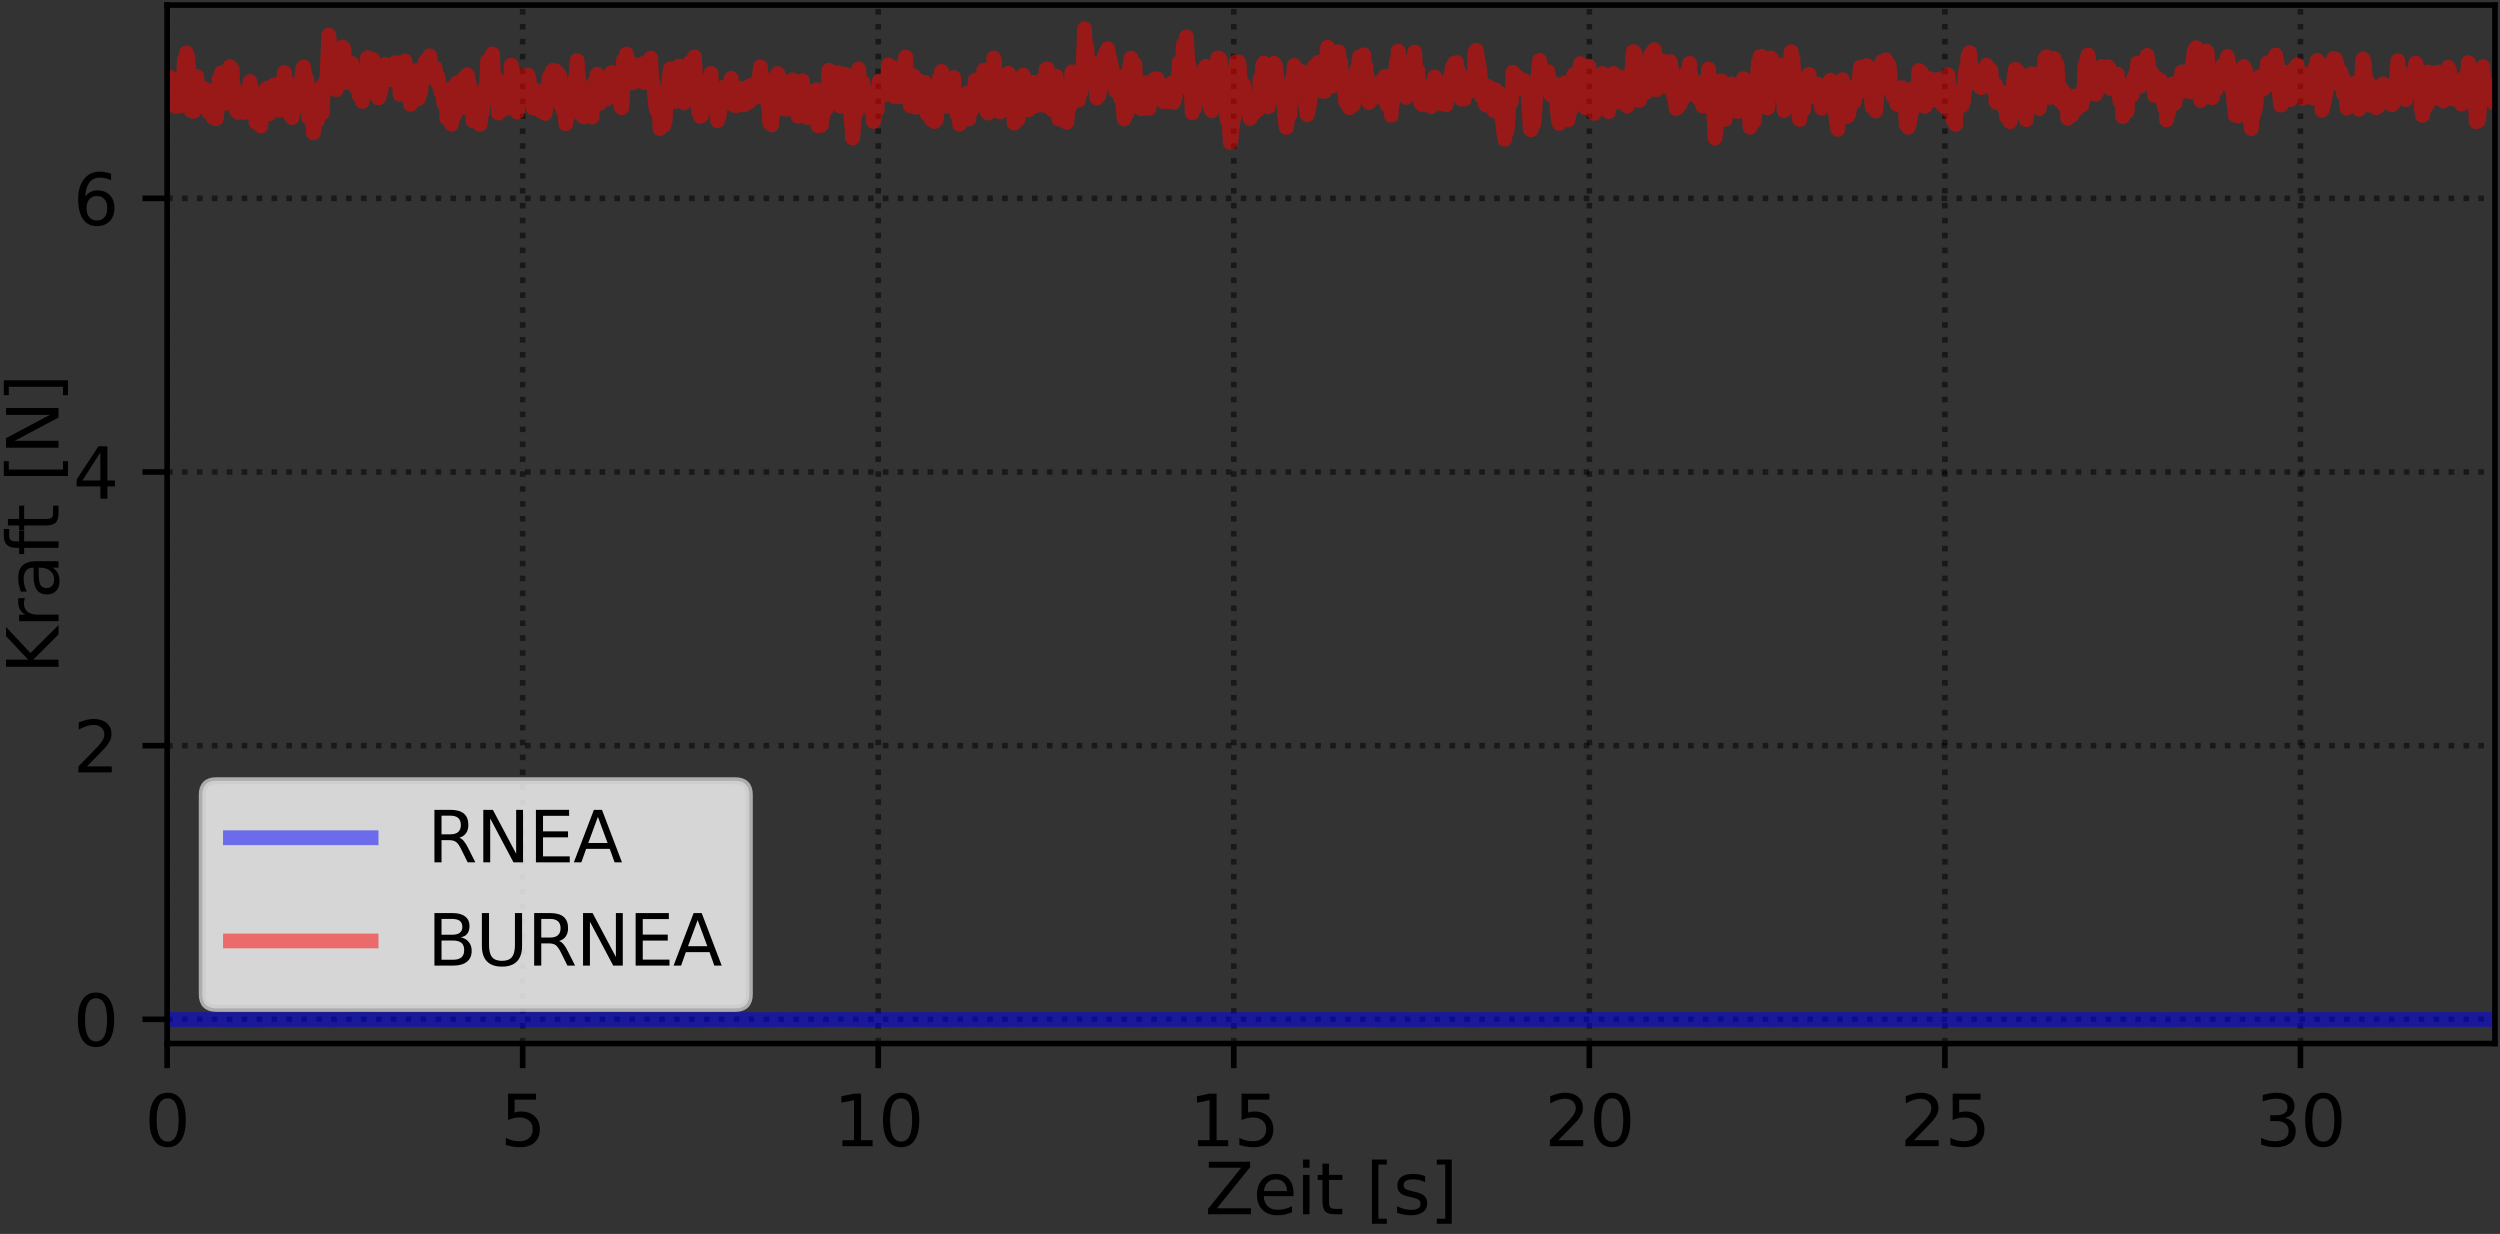 <?xml version="1.0" encoding="utf-8" standalone="no"?>
<!DOCTYPE svg PUBLIC "-//W3C//DTD SVG 1.1//EN"
  "http://www.w3.org/Graphics/SVG/1.1/DTD/svg11.dtd">
<svg xmlns:xlink="http://www.w3.org/1999/xlink" width="355.44pt" height="175.44pt" viewBox="0 0 355.44 175.44" xmlns="http://www.w3.org/2000/svg" version="1.1">
 <rect x="0" y="0" width="355.44" height="175.44" fill="#333333" stroke="none"/>
 <defs>
  <style type="text/css">*{stroke-linejoin: round; stroke-linecap: butt}</style>
 </defs>
 <g id="figure_1">
  <g id="patch_1">
   <path d="M 0 175.44 
L 355.44 175.44 
L 355.44 0 
L 0 0 
L 0 175.44 
z
" style="fill: none"/>
  </g>
  <g id="axes_1">
   <g id="patch_2">
    <path d="M 23.761 148.363 
L 354.72 148.363 
L 354.72 0.72 
L 23.761 0.72 
L 23.761 148.363 
z
" style="fill: none"/>
   </g>
   <g id="matplotlib.axis_1">
    <g id="xtick_1">
     <g id="line2d_1">
      <path d="M 23.761 148.363 
L 23.761 0.72 
" clip-path="url(#pc9c8fd2ecc)" style="fill: none; stroke-dasharray: 0.8,1.32; stroke-dashoffset: 0; stroke: #000000; stroke-opacity: 0.5; stroke-width: 0.8"/>
     </g>
     <g id="line2d_2">
      <defs>
       <path id="m5ce323ab15" d="M 0 0 
L 0 3.5 
" style="stroke: #000000; stroke-width: 0.8"/>
      </defs>
      <g>
       <use xlink:href="#m5ce323ab15" x="23.761" y="148.363" style="stroke: #000000; stroke-width: 0.8"/>
      </g>
     </g>
     <g id="text_1">
      <!-- 0 -->
      <g transform="translate(20.579 162.962) scale(0.1 -0.1)">
       <defs>
        <path id="DejaVuSans-30" d="M 2034 4250 
Q 1547 4250 1301 3770 
Q 1056 3291 1056 2328 
Q 1056 1369 1301 889 
Q 1547 409 2034 409 
Q 2525 409 2770 889 
Q 3016 1369 3016 2328 
Q 3016 3291 2770 3770 
Q 2525 4250 2034 4250 
z
M 2034 4750 
Q 2819 4750 3233 4129 
Q 3647 3509 3647 2328 
Q 3647 1150 3233 529 
Q 2819 -91 2034 -91 
Q 1250 -91 836 529 
Q 422 1150 422 2328 
Q 422 3509 836 4129 
Q 1250 4750 2034 4750 
z
" transform="scale(0.016)"/>
       </defs>
       <use xlink:href="#DejaVuSans-30"/>
      </g>
     </g>
    </g>
    <g id="xtick_2">
     <g id="line2d_3">
      <path d="M 74.312 148.363 
L 74.312 0.72 
" clip-path="url(#pc9c8fd2ecc)" style="fill: none; stroke-dasharray: 0.8,1.32; stroke-dashoffset: 0; stroke: #000000; stroke-opacity: 0.5; stroke-width: 0.8"/>
     </g>
     <g id="line2d_4">
      <g>
       <use xlink:href="#m5ce323ab15" x="74.312" y="148.363" style="stroke: #000000; stroke-width: 0.8"/>
      </g>
     </g>
     <g id="text_2">
      <!-- 5 -->
      <g transform="translate(71.131 162.962) scale(0.1 -0.1)">
       <defs>
        <path id="DejaVuSans-35" d="M 691 4666 
L 3169 4666 
L 3169 4134 
L 1269 4134 
L 1269 2991 
Q 1406 3038 1543 3061 
Q 1681 3084 1819 3084 
Q 2600 3084 3056 2656 
Q 3513 2228 3513 1497 
Q 3513 744 3044 326 
Q 2575 -91 1722 -91 
Q 1428 -91 1123 -41 
Q 819 9 494 109 
L 494 744 
Q 775 591 1075 516 
Q 1375 441 1709 441 
Q 2250 441 2565 725 
Q 2881 1009 2881 1497 
Q 2881 1984 2565 2268 
Q 2250 2553 1709 2553 
Q 1456 2553 1204 2497 
Q 953 2441 691 2322 
L 691 4666 
z
" transform="scale(0.016)"/>
       </defs>
       <use xlink:href="#DejaVuSans-35"/>
      </g>
     </g>
    </g>
    <g id="xtick_3">
     <g id="line2d_5">
      <path d="M 124.863 148.363 
L 124.863 0.72 
" clip-path="url(#pc9c8fd2ecc)" style="fill: none; stroke-dasharray: 0.8,1.32; stroke-dashoffset: 0; stroke: #000000; stroke-opacity: 0.5; stroke-width: 0.8"/>
     </g>
     <g id="line2d_6">
      <g>
       <use xlink:href="#m5ce323ab15" x="124.863" y="148.363" style="stroke: #000000; stroke-width: 0.8"/>
      </g>
     </g>
     <g id="text_3">
      <!-- 10 -->
      <g transform="translate(118.5 162.962) scale(0.1 -0.1)">
       <defs>
        <path id="DejaVuSans-31" d="M 794 531 
L 1825 531 
L 1825 4091 
L 703 3866 
L 703 4441 
L 1819 4666 
L 2450 4666 
L 2450 531 
L 3481 531 
L 3481 0 
L 794 0 
L 794 531 
z
" transform="scale(0.016)"/>
       </defs>
       <use xlink:href="#DejaVuSans-31"/>
       <use xlink:href="#DejaVuSans-30" x="63.623"/>
      </g>
     </g>
    </g>
    <g id="xtick_4">
     <g id="line2d_7">
      <path d="M 175.414 148.363 
L 175.414 0.72 
" clip-path="url(#pc9c8fd2ecc)" style="fill: none; stroke-dasharray: 0.8,1.32; stroke-dashoffset: 0; stroke: #000000; stroke-opacity: 0.5; stroke-width: 0.8"/>
     </g>
     <g id="line2d_8">
      <g>
       <use xlink:href="#m5ce323ab15" x="175.414" y="148.363" style="stroke: #000000; stroke-width: 0.8"/>
      </g>
     </g>
     <g id="text_4">
      <!-- 15 -->
      <g transform="translate(169.052 162.962) scale(0.1 -0.1)">
       <use xlink:href="#DejaVuSans-31"/>
       <use xlink:href="#DejaVuSans-35" x="63.623"/>
      </g>
     </g>
    </g>
    <g id="xtick_5">
     <g id="line2d_9">
      <path d="M 225.965 148.363 
L 225.965 0.72 
" clip-path="url(#pc9c8fd2ecc)" style="fill: none; stroke-dasharray: 0.8,1.32; stroke-dashoffset: 0; stroke: #000000; stroke-opacity: 0.5; stroke-width: 0.8"/>
     </g>
     <g id="line2d_10">
      <g>
       <use xlink:href="#m5ce323ab15" x="225.965" y="148.363" style="stroke: #000000; stroke-width: 0.8"/>
      </g>
     </g>
     <g id="text_5">
      <!-- 20 -->
      <g transform="translate(219.603 162.962) scale(0.1 -0.1)">
       <defs>
        <path id="DejaVuSans-32" d="M 1228 531 
L 3431 531 
L 3431 0 
L 469 0 
L 469 531 
Q 828 903 1448 1529 
Q 2069 2156 2228 2338 
Q 2531 2678 2651 2914 
Q 2772 3150 2772 3378 
Q 2772 3750 2511 3984 
Q 2250 4219 1831 4219 
Q 1534 4219 1204 4116 
Q 875 4013 500 3803 
L 500 4441 
Q 881 4594 1212 4672 
Q 1544 4750 1819 4750 
Q 2544 4750 2975 4387 
Q 3406 4025 3406 3419 
Q 3406 3131 3298 2873 
Q 3191 2616 2906 2266 
Q 2828 2175 2409 1742 
Q 1991 1309 1228 531 
z
" transform="scale(0.016)"/>
       </defs>
       <use xlink:href="#DejaVuSans-32"/>
       <use xlink:href="#DejaVuSans-30" x="63.623"/>
      </g>
     </g>
    </g>
    <g id="xtick_6">
     <g id="line2d_11">
      <path d="M 276.517 148.363 
L 276.517 0.72 
" clip-path="url(#pc9c8fd2ecc)" style="fill: none; stroke-dasharray: 0.8,1.32; stroke-dashoffset: 0; stroke: #000000; stroke-opacity: 0.5; stroke-width: 0.8"/>
     </g>
     <g id="line2d_12">
      <g>
       <use xlink:href="#m5ce323ab15" x="276.517" y="148.363" style="stroke: #000000; stroke-width: 0.8"/>
      </g>
     </g>
     <g id="text_6">
      <!-- 25 -->
      <g transform="translate(270.154 162.962) scale(0.1 -0.1)">
       <use xlink:href="#DejaVuSans-32"/>
       <use xlink:href="#DejaVuSans-35" x="63.623"/>
      </g>
     </g>
    </g>
    <g id="xtick_7">
     <g id="line2d_13">
      <path d="M 327.068 148.363 
L 327.068 0.72 
" clip-path="url(#pc9c8fd2ecc)" style="fill: none; stroke-dasharray: 0.8,1.32; stroke-dashoffset: 0; stroke: #000000; stroke-opacity: 0.5; stroke-width: 0.8"/>
     </g>
     <g id="line2d_14">
      <g>
       <use xlink:href="#m5ce323ab15" x="327.068" y="148.363" style="stroke: #000000; stroke-width: 0.8"/>
      </g>
     </g>
     <g id="text_7">
      <!-- 30 -->
      <g transform="translate(320.705 162.962) scale(0.1 -0.1)">
       <defs>
        <path id="DejaVuSans-33" d="M 2597 2516 
Q 3050 2419 3304 2112 
Q 3559 1806 3559 1356 
Q 3559 666 3084 287 
Q 2609 -91 1734 -91 
Q 1441 -91 1130 -33 
Q 819 25 488 141 
L 488 750 
Q 750 597 1062 519 
Q 1375 441 1716 441 
Q 2309 441 2620 675 
Q 2931 909 2931 1356 
Q 2931 1769 2642 2001 
Q 2353 2234 1838 2234 
L 1294 2234 
L 1294 2753 
L 1863 2753 
Q 2328 2753 2575 2939 
Q 2822 3125 2822 3475 
Q 2822 3834 2567 4026 
Q 2313 4219 1838 4219 
Q 1578 4219 1281 4162 
Q 984 4106 628 3988 
L 628 4550 
Q 988 4650 1302 4700 
Q 1616 4750 1894 4750 
Q 2613 4750 3031 4423 
Q 3450 4097 3450 3541 
Q 3450 3153 3228 2886 
Q 3006 2619 2597 2516 
z
" transform="scale(0.016)"/>
       </defs>
       <use xlink:href="#DejaVuSans-33"/>
       <use xlink:href="#DejaVuSans-30" x="63.623"/>
      </g>
     </g>
    </g>
    <g id="text_8">
     <!-- Zeit [s] -->
     <g transform="translate(171.294 172.64) scale(0.1 -0.1)">
      <defs>
       <path id="DejaVuSans-5a" d="M 359 4666 
L 4025 4666 
L 4025 4184 
L 1075 531 
L 4097 531 
L 4097 0 
L 288 0 
L 288 481 
L 3238 4134 
L 359 4134 
L 359 4666 
z
" transform="scale(0.016)"/>
       <path id="DejaVuSans-65" d="M 3597 1894 
L 3597 1613 
L 953 1613 
Q 991 1019 1311 708 
Q 1631 397 2203 397 
Q 2534 397 2845 478 
Q 3156 559 3463 722 
L 3463 178 
Q 3153 47 2828 -22 
Q 2503 -91 2169 -91 
Q 1331 -91 842 396 
Q 353 884 353 1716 
Q 353 2575 817 3079 
Q 1281 3584 2069 3584 
Q 2775 3584 3186 3129 
Q 3597 2675 3597 1894 
z
M 3022 2063 
Q 3016 2534 2758 2815 
Q 2500 3097 2075 3097 
Q 1594 3097 1305 2825 
Q 1016 2553 972 2059 
L 3022 2063 
z
" transform="scale(0.016)"/>
       <path id="DejaVuSans-69" d="M 603 3500 
L 1178 3500 
L 1178 0 
L 603 0 
L 603 3500 
z
M 603 4863 
L 1178 4863 
L 1178 4134 
L 603 4134 
L 603 4863 
z
" transform="scale(0.016)"/>
       <path id="DejaVuSans-74" d="M 1172 4494 
L 1172 3500 
L 2356 3500 
L 2356 3053 
L 1172 3053 
L 1172 1153 
Q 1172 725 1289 603 
Q 1406 481 1766 481 
L 2356 481 
L 2356 0 
L 1766 0 
Q 1100 0 847 248 
Q 594 497 594 1153 
L 594 3053 
L 172 3053 
L 172 3500 
L 594 3500 
L 594 4494 
L 1172 4494 
z
" transform="scale(0.016)"/>
       <path id="DejaVuSans-20" transform="scale(0.016)"/>
       <path id="DejaVuSans-5b" d="M 550 4863 
L 1875 4863 
L 1875 4416 
L 1125 4416 
L 1125 -397 
L 1875 -397 
L 1875 -844 
L 550 -844 
L 550 4863 
z
" transform="scale(0.016)"/>
       <path id="DejaVuSans-73" d="M 2834 3397 
L 2834 2853 
Q 2591 2978 2328 3040 
Q 2066 3103 1784 3103 
Q 1356 3103 1142 2972 
Q 928 2841 928 2578 
Q 928 2378 1081 2264 
Q 1234 2150 1697 2047 
L 1894 2003 
Q 2506 1872 2764 1633 
Q 3022 1394 3022 966 
Q 3022 478 2636 193 
Q 2250 -91 1575 -91 
Q 1294 -91 989 -36 
Q 684 19 347 128 
L 347 722 
Q 666 556 975 473 
Q 1284 391 1588 391 
Q 1994 391 2212 530 
Q 2431 669 2431 922 
Q 2431 1156 2273 1281 
Q 2116 1406 1581 1522 
L 1381 1569 
Q 847 1681 609 1914 
Q 372 2147 372 2553 
Q 372 3047 722 3315 
Q 1072 3584 1716 3584 
Q 2034 3584 2315 3537 
Q 2597 3491 2834 3397 
z
" transform="scale(0.016)"/>
       <path id="DejaVuSans-5d" d="M 1947 4863 
L 1947 -844 
L 622 -844 
L 622 -397 
L 1369 -397 
L 1369 4416 
L 622 4416 
L 622 4863 
L 1947 4863 
z
" transform="scale(0.016)"/>
      </defs>
      <use xlink:href="#DejaVuSans-5a"/>
      <use xlink:href="#DejaVuSans-65" x="68.506"/>
      <use xlink:href="#DejaVuSans-69" x="130.029"/>
      <use xlink:href="#DejaVuSans-74" x="157.812"/>
      <use xlink:href="#DejaVuSans-20" x="197.021"/>
      <use xlink:href="#DejaVuSans-5b" x="228.809"/>
      <use xlink:href="#DejaVuSans-73" x="267.822"/>
      <use xlink:href="#DejaVuSans-5d" x="319.922"/>
     </g>
    </g>
   </g>
   <g id="matplotlib.axis_2">
    <g id="ytick_1">
     <g id="line2d_15">
      <path d="M 23.761 144.924 
L 354.72 144.924 
" clip-path="url(#pc9c8fd2ecc)" style="fill: none; stroke-dasharray: 0.8,1.32; stroke-dashoffset: 0; stroke: #000000; stroke-opacity: 0.5; stroke-width: 0.8"/>
     </g>
     <g id="line2d_16">
      <defs>
       <path id="mc8592abc75" d="M 0 0 
L -3.5 0 
" style="stroke: #000000; stroke-width: 0.8"/>
      </defs>
      <g>
       <use xlink:href="#mc8592abc75" x="23.761" y="144.924" style="stroke: #000000; stroke-width: 0.8"/>
      </g>
     </g>
     <g id="text_9">
      <!-- 0 -->
      <g transform="translate(10.398 148.723) scale(0.1 -0.1)">
       <use xlink:href="#DejaVuSans-30"/>
      </g>
     </g>
    </g>
    <g id="ytick_2">
     <g id="line2d_17">
      <path d="M 23.761 106.017 
L 354.72 106.017 
" clip-path="url(#pc9c8fd2ecc)" style="fill: none; stroke-dasharray: 0.8,1.32; stroke-dashoffset: 0; stroke: #000000; stroke-opacity: 0.5; stroke-width: 0.8"/>
     </g>
     <g id="line2d_18">
      <g>
       <use xlink:href="#mc8592abc75" x="23.761" y="106.017" style="stroke: #000000; stroke-width: 0.8"/>
      </g>
     </g>
     <g id="text_10">
      <!-- 2 -->
      <g transform="translate(10.398 109.816) scale(0.1 -0.1)">
       <use xlink:href="#DejaVuSans-32"/>
      </g>
     </g>
    </g>
    <g id="ytick_3">
     <g id="line2d_19">
      <path d="M 23.761 67.11 
L 354.72 67.11 
" clip-path="url(#pc9c8fd2ecc)" style="fill: none; stroke-dasharray: 0.8,1.32; stroke-dashoffset: 0; stroke: #000000; stroke-opacity: 0.5; stroke-width: 0.8"/>
     </g>
     <g id="line2d_20">
      <g>
       <use xlink:href="#mc8592abc75" x="23.761" y="67.11" style="stroke: #000000; stroke-width: 0.8"/>
      </g>
     </g>
     <g id="text_11">
      <!-- 4 -->
      <g transform="translate(10.398 70.91) scale(0.1 -0.1)">
       <defs>
        <path id="DejaVuSans-34" d="M 2419 4116 
L 825 1625 
L 2419 1625 
L 2419 4116 
z
M 2253 4666 
L 3047 4666 
L 3047 1625 
L 3713 1625 
L 3713 1100 
L 3047 1100 
L 3047 0 
L 2419 0 
L 2419 1100 
L 313 1100 
L 313 1709 
L 2253 4666 
z
" transform="scale(0.016)"/>
       </defs>
       <use xlink:href="#DejaVuSans-34"/>
      </g>
     </g>
    </g>
    <g id="ytick_4">
     <g id="line2d_21">
      <path d="M 23.761 28.204 
L 354.72 28.204 
" clip-path="url(#pc9c8fd2ecc)" style="fill: none; stroke-dasharray: 0.8,1.32; stroke-dashoffset: 0; stroke: #000000; stroke-opacity: 0.5; stroke-width: 0.8"/>
     </g>
     <g id="line2d_22">
      <g>
       <use xlink:href="#mc8592abc75" x="23.761" y="28.204" style="stroke: #000000; stroke-width: 0.8"/>
      </g>
     </g>
     <g id="text_12">
      <!-- 6 -->
      <g transform="translate(10.398 32.003) scale(0.1 -0.1)">
       <defs>
        <path id="DejaVuSans-36" d="M 2113 2584 
Q 1688 2584 1439 2293 
Q 1191 2003 1191 1497 
Q 1191 994 1439 701 
Q 1688 409 2113 409 
Q 2538 409 2786 701 
Q 3034 994 3034 1497 
Q 3034 2003 2786 2293 
Q 2538 2584 2113 2584 
z
M 3366 4563 
L 3366 3988 
Q 3128 4100 2886 4159 
Q 2644 4219 2406 4219 
Q 1781 4219 1451 3797 
Q 1122 3375 1075 2522 
Q 1259 2794 1537 2939 
Q 1816 3084 2150 3084 
Q 2853 3084 3261 2657 
Q 3669 2231 3669 1497 
Q 3669 778 3244 343 
Q 2819 -91 2113 -91 
Q 1303 -91 875 529 
Q 447 1150 447 2328 
Q 447 3434 972 4092 
Q 1497 4750 2381 4750 
Q 2619 4750 2861 4703 
Q 3103 4656 3366 4563 
z
" transform="scale(0.016)"/>
       </defs>
       <use xlink:href="#DejaVuSans-36"/>
      </g>
     </g>
    </g>
    <g id="text_13">
     <!-- Kraft [N] -->
     <g transform="translate(8.318 95.804) rotate(-90) scale(0.1 -0.1)">
      <defs>
       <path id="DejaVuSans-4b" d="M 628 4666 
L 1259 4666 
L 1259 2694 
L 3353 4666 
L 4166 4666 
L 1850 2491 
L 4331 0 
L 3500 0 
L 1259 2247 
L 1259 0 
L 628 0 
L 628 4666 
z
" transform="scale(0.016)"/>
       <path id="DejaVuSans-72" d="M 2631 2963 
Q 2534 3019 2420 3045 
Q 2306 3072 2169 3072 
Q 1681 3072 1420 2755 
Q 1159 2438 1159 1844 
L 1159 0 
L 581 0 
L 581 3500 
L 1159 3500 
L 1159 2956 
Q 1341 3275 1631 3429 
Q 1922 3584 2338 3584 
Q 2397 3584 2469 3576 
Q 2541 3569 2628 3553 
L 2631 2963 
z
" transform="scale(0.016)"/>
       <path id="DejaVuSans-61" d="M 2194 1759 
Q 1497 1759 1228 1600 
Q 959 1441 959 1056 
Q 959 750 1161 570 
Q 1363 391 1709 391 
Q 2188 391 2477 730 
Q 2766 1069 2766 1631 
L 2766 1759 
L 2194 1759 
z
M 3341 1997 
L 3341 0 
L 2766 0 
L 2766 531 
Q 2569 213 2275 61 
Q 1981 -91 1556 -91 
Q 1019 -91 701 211 
Q 384 513 384 1019 
Q 384 1609 779 1909 
Q 1175 2209 1959 2209 
L 2766 2209 
L 2766 2266 
Q 2766 2663 2505 2880 
Q 2244 3097 1772 3097 
Q 1472 3097 1187 3025 
Q 903 2953 641 2809 
L 641 3341 
Q 956 3463 1253 3523 
Q 1550 3584 1831 3584 
Q 2591 3584 2966 3190 
Q 3341 2797 3341 1997 
z
" transform="scale(0.016)"/>
       <path id="DejaVuSans-66" d="M 2375 4863 
L 2375 4384 
L 1825 4384 
Q 1516 4384 1395 4259 
Q 1275 4134 1275 3809 
L 1275 3500 
L 2222 3500 
L 2222 3053 
L 1275 3053 
L 1275 0 
L 697 0 
L 697 3053 
L 147 3053 
L 147 3500 
L 697 3500 
L 697 3744 
Q 697 4328 969 4595 
Q 1241 4863 1831 4863 
L 2375 4863 
z
" transform="scale(0.016)"/>
       <path id="DejaVuSans-4e" d="M 628 4666 
L 1478 4666 
L 3547 763 
L 3547 4666 
L 4159 4666 
L 4159 0 
L 3309 0 
L 1241 3903 
L 1241 0 
L 628 0 
L 628 4666 
z
" transform="scale(0.016)"/>
      </defs>
      <use xlink:href="#DejaVuSans-4b"/>
      <use xlink:href="#DejaVuSans-72" x="65.576"/>
      <use xlink:href="#DejaVuSans-61" x="106.689"/>
      <use xlink:href="#DejaVuSans-66" x="167.969"/>
      <use xlink:href="#DejaVuSans-74" x="201.424"/>
      <use xlink:href="#DejaVuSans-20" x="240.633"/>
      <use xlink:href="#DejaVuSans-5b" x="272.42"/>
      <use xlink:href="#DejaVuSans-4e" x="311.434"/>
      <use xlink:href="#DejaVuSans-5d" x="386.238"/>
     </g>
    </g>
   </g>
   <g id="line2d_23">
    <path d="M 23.761 144.956 
L 24.132 144.955 
L 25.353 144.951 
L 26.946 144.938 
L 27.616 144.943 
L 29.639 144.955 
L 30.488 144.935 
L 31.149 144.951 
L 32.883 144.956 
L 35.199 144.951 
L 46.32 144.947 
L 46.747 144.954 
L 49.567 144.945 
L 62.101 144.95 
L 62.859 144.957 
L 79.198 144.953 
L 79.605 144.952 
L 80.196 144.942 
L 80.705 144.958 
L 83.228 144.95 
L 84.169 144.947 
L 84.578 144.943 
L 98.236 144.951 
L 98.823 144.955 
L 102.106 144.945 
L 103.027 144.959 
L 103.782 144.948 
L 104.555 144.952 
L 104.979 144.95 
L 108.169 144.963 
L 110.452 144.956 
L 111.043 144.938 
L 111.799 144.955 
L 112.043 144.957 
L 116.348 144.953 
L 117.943 144.944 
L 118.454 144.937 
L 124.798 144.961 
L 125.204 144.948 
L 127.116 144.958 
L 127.301 144.961 
L 129.689 144.949 
L 130.669 144.938 
L 131.262 144.956 
L 131.852 144.948 
L 133.793 144.96 
L 133.956 144.943 
L 134.635 144.966 
L 135.152 144.939 
L 136.821 144.953 
L 138.082 144.941 
L 139.347 144.958 
L 140.02 144.937 
L 141.121 144.949 
L 142.318 144.955 
L 144.577 144.944 
L 145.189 144.961 
L 145.841 144.948 
L 147.877 144.941 
L 156.274 144.945 
L 158.802 144.947 
L 160.167 144.954 
L 161.45 144.95 
L 162.884 144.952 
L 163.638 144.945 
L 164.948 144.943 
L 166.145 144.944 
L 171.427 144.946 
L 172.207 144.95 
L 172.875 144.95 
L 173.425 144.95 
L 188.042 144.938 
L 189.227 144.945 
L 192.631 144.947 
L 193.182 144.948 
L 201.363 144.958 
L 202.365 144.959 
L 203.141 144.956 
L 203.895 144.94 
L 204.221 144.945 
L 207.095 144.945 
L 207.911 144.949 
L 209.462 144.961 
L 210.632 144.945 
L 211.217 144.951 
L 211.991 144.945 
L 212.601 144.951 
L 214.09 144.946 
L 216.536 144.946 
L 217.208 144.954 
L 218.885 144.933 
L 219.817 144.961 
L 220.468 144.946 
L 241.558 144.938 
L 241.995 144.941 
L 242.381 144.953 
L 242.829 144.955 
L 243.769 144.937 
L 244.176 144.946 
L 245.524 144.945 
L 247.214 144.954 
L 248.397 144.942 
L 249.314 144.968 
L 250.488 144.941 
L 251.828 144.958 
L 252.093 144.949 
L 253.547 144.929 
L 254.073 144.952 
L 254.881 144.944 
L 255.663 144.964 
L 255.886 144.944 
L 294.678 144.955 
L 294.984 144.951 
L 296.343 144.949 
L 303.565 144.94 
L 304.094 144.953 
L 304.709 144.95 
L 306.296 144.943 
L 306.621 144.96 
L 311.488 144.946 
L 311.996 144.955 
L 319.092 144.956 
L 319.498 144.941 
L 320.746 144.947 
L 330.745 144.952 
L 330.897 144.948 
L 335.17 144.947 
L 335.794 144.956 
L 336.779 144.952 
L 337.433 144.951 
L 339.307 144.939 
L 339.632 144.952 
L 342.162 144.949 
L 342.67 144.946 
L 343.751 144.95 
L 344.425 144.95 
L 347.468 144.941 
L 350.68 144.95 
L 351.847 144.95 
L 352.111 144.938 
L 354.72 144.959 
L 354.72 144.959 
" clip-path="url(#pc9c8fd2ecc)" style="fill: none; stroke: #0000ff; stroke-opacity: 0.5; stroke-width: 2.1; stroke-linecap: square"/>
   </g>
   <g id="line2d_24">
    <path d="M 23.761 11.236 
L 23.823 11.646 
L 24.007 11.676 
L 24.115 10.964 
L 24.132 11.215 
L 24.415 12.555 
L 24.497 12.829 
L 24.6 12.045 
L 24.782 13.623 
L 24.843 13.589 
L 25.006 15.135 
L 25.211 13.131 
L 25.295 14.792 
L 25.353 14.722 
L 25.536 13.341 
L 25.678 15.056 
L 25.761 12.836 
L 25.881 12.92 
L 25.943 13.415 
L 26.085 11.537 
L 26.21 8.465 
L 26.29 9.541 
L 26.514 7.532 
L 26.616 10.673 
L 26.699 8.168 
L 27.206 15.758 
L 27.279 15.477 
L 27.288 11.745 
L 27.37 14.062 
L 27.534 15.849 
L 27.703 12.604 
L 27.788 12.724 
L 27.882 13.215 
L 27.948 10.883 
L 28.046 11.48 
L 28.209 12.905 
L 28.29 12.64 
L 28.659 15.101 
L 28.882 13.581 
L 28.962 13.672 
L 29.086 12.622 
L 29.133 12.857 
L 29.312 14.87 
L 29.393 14.835 
L 29.48 13.382 
L 29.721 15.958 
L 30.067 12.981 
L 30.149 13.221 
L 30.312 16.705 
L 30.488 14.139 
L 30.74 16.875 
L 30.822 16.331 
L 31.149 11.204 
L 31.312 12.637 
L 31.504 10.322 
L 31.657 11.724 
L 31.822 14.765 
L 32.007 12.243 
L 32.086 12.567 
L 32.253 11.458 
L 32.334 12.391 
L 32.415 12.082 
L 32.578 11.328 
L 32.7 9.489 
L 32.782 9.533 
L 32.945 10.388 
L 33.006 9.886 
L 33.148 13.401 
L 33.229 12.781 
L 33.293 12.408 
L 33.433 14.387 
L 33.596 15.693 
L 33.677 15.603 
L 33.762 15.063 
L 33.865 15.986 
L 34.013 14.667 
L 34.109 15.577 
L 34.272 13.926 
L 34.605 14.245 
L 34.705 15.209 
L 34.788 15.98 
L 34.954 13.272 
L 35.116 14.959 
L 35.305 12.956 
L 35.384 14.326 
L 35.537 11.609 
L 35.646 12.168 
L 35.821 15.837 
L 35.881 13.939 
L 36.083 15.89 
L 36.234 13.994 
L 36.398 17.396 
L 36.662 14.741 
L 36.744 15.257 
L 36.845 15.101 
L 36.906 17.388 
L 36.968 16.943 
L 37.072 17.914 
L 37.354 14.735 
L 37.403 13.136 
L 37.518 14.653 
L 37.621 14.627 
L 37.661 12.912 
L 37.724 13.031 
L 37.857 15.317 
L 37.918 12.566 
L 37.987 13.17 
L 38.109 12.484 
L 38.261 16.178 
L 38.334 14.772 
L 38.395 14.841 
L 38.512 15.197 
L 38.679 12.828 
L 38.74 13.756 
L 38.987 12.078 
L 39.036 12.627 
L 39.148 12.606 
L 39.31 12.158 
L 39.332 13.537 
L 39.414 13.509 
L 39.495 12.751 
L 39.76 15.664 
L 39.922 13.573 
L 40.004 14.28 
L 40.432 10.306 
L 40.513 11.026 
L 40.94 12.889 
L 41.266 16.326 
L 41.383 15.226 
L 41.531 16.723 
L 41.777 14.814 
L 41.872 13.718 
L 41.94 14.12 
L 42.082 15.337 
L 42.143 15.186 
L 42.367 12.727 
L 42.49 11.726 
L 42.531 11.856 
L 42.715 13.618 
L 43 9.854 
L 43.062 9.862 
L 43.183 9.54 
L 43.428 12.335 
L 43.489 11.762 
L 43.606 12.004 
L 43.632 11.286 
L 43.816 15.28 
L 43.897 16.778 
L 44.023 16.496 
L 44.147 14.687 
L 44.321 16.21 
L 44.406 15.809 
L 44.55 18.882 
L 44.617 18.582 
L 44.744 16.696 
L 45.02 17.097 
L 45.042 17.052 
L 45.122 16.444 
L 45.143 17.152 
L 45.163 16.2 
L 45.217 16.231 
L 45.318 14.549 
L 45.629 12.464 
L 45.832 16.071 
L 45.994 12.068 
L 46.115 12.625 
L 46.32 11.655 
L 46.424 11.356 
L 46.485 10.803 
L 46.584 8.809 
L 46.747 4.991 
L 47.201 9.118 
L 47.22 8.784 
L 47.446 10.365 
L 47.505 9.691 
L 47.709 11.643 
L 47.79 12.742 
L 47.935 10.898 
L 48.083 11.083 
L 48.28 6.886 
L 48.444 10.33 
L 48.708 6.705 
L 48.774 7.175 
L 48.872 6.891 
L 49.117 10.912 
L 49.136 11.736 
L 49.567 9.259 
L 50.012 9.014 
L 50.488 12.297 
L 50.932 11.812 
L 50.95 11.37 
L 51.051 13.538 
L 51.215 12.402 
L 51.52 14.424 
L 51.869 10.05 
L 51.888 11.306 
L 52.03 13.272 
L 52.254 8.201 
L 52.377 8.548 
L 52.646 11.734 
L 52.732 11.335 
L 52.99 8.424 
L 53.091 10.395 
L 53.153 10.338 
L 53.355 9.255 
L 53.58 11.817 
L 53.745 13.892 
L 53.866 13.905 
L 53.989 13.38 
L 54.191 12.848 
L 54.354 10.122 
L 54.462 10.05 
L 54.584 9.273 
L 54.6 11.388 
L 54.676 9.142 
L 54.88 9.992 
L 55.028 10.914 
L 55.084 11.073 
L 55.166 10.179 
L 55.349 11.123 
L 55.43 10.639 
L 55.613 11.063 
L 55.696 10.469 
L 55.757 11.364 
L 55.858 11.28 
L 56.125 9.092 
L 56.225 8.894 
L 56.347 10.677 
L 56.449 9.567 
L 56.591 9.882 
L 56.613 8.941 
L 56.878 13.423 
L 56.941 12.926 
L 57.041 12.946 
L 57.104 12.93 
L 57.204 11.754 
L 57.366 12.309 
L 57.59 8.678 
L 57.714 11.068 
L 57.888 10.815 
L 57.988 10.145 
L 58.163 11.97 
L 58.256 11.413 
L 58.374 14.844 
L 58.456 11.927 
L 58.658 11.879 
L 58.862 14.061 
L 58.963 12.125 
L 59.047 11.687 
L 59.248 10.023 
L 59.391 12.807 
L 59.472 14.044 
L 59.614 13.508 
L 59.637 12.177 
L 59.799 13.099 
L 60.144 9.818 
L 60.226 10.037 
L 60.471 8.735 
L 60.532 8.822 
L 60.577 8.749 
L 60.817 10.582 
L 60.899 10.289 
L 61.083 7.944 
L 61.207 8.788 
L 61.226 9.972 
L 61.347 10.451 
L 61.409 10.404 
L 61.491 9.389 
L 61.572 10.763 
L 61.734 11.118 
L 61.858 9.609 
L 62.183 11.657 
L 62.244 10.903 
L 62.631 12.927 
L 62.859 13.232 
L 62.934 12.773 
L 63.088 14.696 
L 63.186 14.365 
L 63.37 13.257 
L 63.554 16.858 
L 63.616 15.696 
L 63.778 13.002 
L 63.898 12.705 
L 64.188 17.637 
L 64.353 14.518 
L 64.452 14.625 
L 64.534 15.109 
L 64.616 16.399 
L 64.84 15.673 
L 64.943 11.819 
L 65.085 11.821 
L 65.208 14.182 
L 65.289 13.811 
L 65.444 13.926 
L 65.535 13.586 
L 65.766 15.29 
L 65.961 11.114 
L 66.044 11.316 
L 66.211 13.362 
L 66.287 12.665 
L 66.414 10.627 
L 66.513 10.787 
L 66.554 11.617 
L 66.718 11.844 
L 66.766 12.481 
L 66.882 14.992 
L 67.088 13.179 
L 67.249 17.161 
L 67.31 16.923 
L 67.515 14.346 
L 67.636 15.63 
L 67.656 15.258 
L 67.788 14.217 
L 67.984 17.33 
L 68.064 16.194 
L 68.248 17.674 
L 68.349 17.031 
L 68.412 13.877 
L 68.492 15.826 
L 68.574 16.011 
L 68.925 12.522 
L 68.99 12.66 
L 69.087 12.204 
L 69.168 12.721 
L 69.332 8.63 
L 69.434 9.231 
L 69.582 11.016 
L 69.598 9.081 
L 69.68 10.435 
L 69.742 10.593 
L 69.865 10.579 
L 70.028 7.677 
L 70.274 13.474 
L 70.291 13.264 
L 70.435 11.647 
L 70.517 11.794 
L 70.599 11.839 
L 70.681 11.262 
L 70.885 16.077 
L 70.945 14.842 
L 71.03 12.666 
L 71.089 13.143 
L 71.234 13.65 
L 71.273 12.982 
L 71.461 13.713 
L 71.518 13.824 
L 71.599 12.676 
L 71.681 13.084 
L 71.828 13.974 
L 71.848 15.473 
L 71.953 15.219 
L 72.482 12.654 
L 72.643 11.894 
L 72.703 9.258 
L 72.785 9.584 
L 73.03 12.804 
L 73.132 12.035 
L 73.294 12.132 
L 73.465 13.058 
L 73.547 15.925 
L 73.631 14.973 
L 73.83 11.928 
L 73.95 12.2 
L 74.031 12.759 
L 74.05 12.06 
L 74.153 12.154 
L 74.214 13.894 
L 74.337 13.487 
L 74.499 10.756 
L 74.56 10.872 
L 74.764 12.628 
L 74.804 12.652 
L 74.887 12.834 
L 75.06 10.683 
L 75.204 11.13 
L 75.398 14.413 
L 75.484 14.492 
L 75.56 13.024 
L 75.642 13.046 
L 75.825 15.379 
L 76.01 12.735 
L 76.274 14.74 
L 76.315 13.93 
L 76.437 14.149 
L 76.499 14.508 
L 76.58 13.033 
L 76.702 13.404 
L 76.846 15.754 
L 77.029 13.219 
L 77.09 13.505 
L 77.183 15.554 
L 77.377 14.95 
L 77.507 16.126 
L 78.1 10.931 
L 78.193 13.192 
L 78.373 11.267 
L 78.449 11.646 
L 78.461 11.496 
L 78.506 10.113 
L 78.644 9.995 
L 78.788 12.569 
L 78.868 12.489 
L 78.929 10.062 
L 79.156 11.972 
L 79.263 10.306 
L 79.443 13.817 
L 79.605 10.783 
L 79.769 14.996 
L 79.789 14.52 
L 79.954 12.732 
L 80.115 15.856 
L 80.196 15.096 
L 80.278 15.306 
L 80.442 17.587 
L 80.625 14.417 
L 80.788 15.614 
L 81.034 14.775 
L 81.132 16.132 
L 81.215 15.669 
L 81.378 13.888 
L 81.539 14.236 
L 81.805 11.113 
L 81.887 11.254 
L 82.05 8.607 
L 82.213 11.298 
L 82.294 11.208 
L 82.479 13.065 
L 82.56 13.251 
L 82.642 15.446 
L 82.805 13.956 
L 82.967 16.614 
L 83.228 14.881 
L 83.313 13.952 
L 83.395 15.807 
L 83.487 12.784 
L 83.56 13.91 
L 83.641 15.981 
L 83.724 13.562 
L 83.846 13.615 
L 83.99 15.008 
L 84.169 16.652 
L 84.232 13.923 
L 84.322 14.023 
L 84.415 13.114 
L 84.496 11.754 
L 84.578 13.244 
L 84.905 10.564 
L 85.008 11.083 
L 85.172 13.053 
L 85.252 14.698 
L 85.429 11.511 
L 85.455 11.868 
L 85.498 13.012 
L 85.666 13.74 
L 85.768 12.471 
L 85.927 12.797 
L 85.988 12.541 
L 86.009 11.621 
L 86.092 11.9 
L 86.283 14.07 
L 86.438 11.15 
L 86.52 12.807 
L 86.642 12.679 
L 86.682 11.204 
L 86.764 12.271 
L 86.846 12.711 
L 86.928 10.314 
L 87.283 12.527 
L 87.299 12.32 
L 87.359 10.683 
L 87.565 10.616 
L 87.788 12.917 
L 87.87 13.38 
L 87.89 12.213 
L 88.094 11.905 
L 88.218 14.16 
L 88.238 15.119 
L 88.301 14.716 
L 88.404 15.316 
L 88.565 12.447 
L 88.606 8.588 
L 88.686 9.487 
L 88.707 10.57 
L 88.789 10.226 
L 88.892 10.478 
L 88.953 11.572 
L 89.054 7.68 
L 89.238 8.558 
L 89.401 11.755 
L 89.543 10.003 
L 89.624 11.118 
L 89.748 10.417 
L 89.829 10.581 
L 89.932 11.781 
L 90.093 9.189 
L 90.196 9.169 
L 90.273 9.681 
L 90.299 11.403 
L 90.503 9.363 
L 90.563 10.351 
L 90.685 10.281 
L 90.725 9.852 
L 91.051 11.552 
L 91.234 9.621 
L 91.285 9.703 
L 91.295 9.804 
L 91.356 9.507 
L 91.521 9.014 
L 91.663 9.801 
L 91.687 11.739 
L 91.745 10.11 
L 91.826 9.19 
L 92.081 11.173 
L 92.24 10.181 
L 92.338 10.497 
L 92.508 8.259 
L 92.665 11.249 
L 93.03 12.91 
L 93.197 14.998 
L 93.339 15.684 
L 93.439 15.024 
L 93.501 15.689 
L 93.666 15.206 
L 93.846 18.273 
L 93.927 17.75 
L 94.05 16.628 
L 94.136 17.043 
L 94.201 16.606 
L 94.355 17.842 
L 94.565 17.176 
L 94.786 13.347 
L 94.87 13.405 
L 95.297 9.792 
L 95.399 10.735 
L 95.461 12.727 
L 95.561 12.308 
L 95.684 12.794 
L 95.727 13.922 
L 95.826 13.285 
L 95.889 14.426 
L 95.969 12.569 
L 96.071 12.782 
L 96.132 12.956 
L 96.302 9.808 
L 96.376 9.915 
L 96.54 9.403 
L 96.624 10.603 
L 96.723 10.468 
L 96.887 11.486 
L 96.967 11.713 
L 97.273 14.625 
L 97.395 13.968 
L 97.579 12.185 
L 97.641 12.651 
L 97.743 11.984 
L 97.827 12.149 
L 97.927 12.098 
L 98.069 8.885 
L 98.151 8.931 
L 98.325 10.274 
L 98.539 8.727 
L 98.625 9.574 
L 98.661 9.274 
L 98.742 8.104 
L 98.987 12.692 
L 99.154 13.15 
L 99.334 15.937 
L 99.497 15.766 
L 99.579 16.542 
L 99.669 16.519 
L 99.905 15.434 
L 99.929 15.541 
L 100.089 12.809 
L 100.263 13.733 
L 100.421 11.451 
L 100.497 13.013 
L 100.579 12.842 
L 100.68 11.778 
L 100.925 13.919 
L 101.097 10.448 
L 101.27 14.568 
L 101.435 12.556 
L 101.515 13.765 
L 101.598 13.463 
L 101.679 12.642 
L 102.025 17.147 
L 102.188 15.459 
L 102.273 16.364 
L 102.435 14.536 
L 102.535 14.869 
L 102.618 15.031 
L 102.942 12.389 
L 103.114 14.593 
L 103.298 13.598 
L 103.417 13.537 
L 103.454 13.004 
L 103.538 14.16 
L 103.616 13.926 
L 103.7 14.17 
L 103.782 13.131 
L 103.966 11.147 
L 104.209 14.873 
L 104.291 14.27 
L 104.372 12.158 
L 104.643 15.073 
L 104.722 14.874 
L 104.846 13.248 
L 104.979 13.555 
L 105.07 12.875 
L 105.213 14.577 
L 105.294 13.656 
L 105.456 13.278 
L 105.496 12.586 
L 105.64 14.621 
L 105.803 14.907 
L 105.924 13.654 
L 106.067 14.403 
L 106.15 14.226 
L 106.423 14.546 
L 106.659 12.176 
L 106.74 12.794 
L 106.843 12.289 
L 107.01 13.337 
L 107.071 12.745 
L 107.149 12.831 
L 107.251 13.907 
L 107.459 11.782 
L 107.496 13.614 
L 107.599 11.814 
L 107.761 11.627 
L 107.987 10.746 
L 108.108 9.497 
L 108.26 12.176 
L 108.331 11.979 
L 108.416 12.005 
L 108.602 11.089 
L 108.76 13.563 
L 108.842 13.203 
L 109.127 14.562 
L 109.25 14.28 
L 109.434 17.487 
L 109.514 17.1 
L 109.597 16.819 
L 109.7 17.749 
L 110.126 11.931 
L 110.249 13.266 
L 110.276 11.203 
L 110.391 11.221 
L 110.452 11.676 
L 110.538 10.462 
L 110.616 10.541 
L 110.737 10.812 
L 110.861 15.464 
L 110.942 15.446 
L 111.124 13.462 
L 111.226 13.951 
L 111.307 13.601 
L 111.554 15.385 
L 111.719 15 
L 111.799 15.082 
L 111.882 15.537 
L 112.043 14.126 
L 112.166 14.809 
L 112.227 14.536 
L 112.308 14.785 
L 112.492 14.61 
L 112.675 11.357 
L 112.818 15.042 
L 112.899 14.374 
L 112.981 13.727 
L 113.145 13.937 
L 113.222 14.962 
L 113.312 13.315 
L 113.358 13.158 
L 113.484 16.52 
L 113.653 13.741 
L 113.734 14.815 
L 113.855 13.348 
L 113.916 11.803 
L 114.08 11.473 
L 114.186 13.256 
L 114.336 12.639 
L 114.509 14.482 
L 114.61 13.003 
L 114.737 14.38 
L 114.799 16.704 
L 114.839 15.241 
L 114.917 15.194 
L 114.998 16.131 
L 115.293 14.623 
L 115.387 13.455 
L 115.428 13.894 
L 115.533 14.302 
L 115.617 14.175 
L 115.714 15.027 
L 115.836 14.439 
L 115.9 13.034 
L 116.036 12.752 
L 116.314 17.886 
L 116.348 16.677 
L 116.432 15.939 
L 116.51 16.372 
L 116.593 16.19 
L 116.778 17.816 
L 116.94 15.833 
L 117.022 16.346 
L 117.124 14.136 
L 117.205 15.072 
L 117.266 14.784 
L 117.473 15.471 
L 117.73 12.264 
L 117.859 9.974 
L 117.943 11.516 
L 118.124 11.038 
L 118.31 12.445 
L 118.414 11.425 
L 118.536 12.811 
L 118.623 11.731 
L 118.719 13.54 
L 118.966 14.579 
L 119.128 10.315 
L 119.29 14.338 
L 119.376 14.099 
L 119.475 15.107 
L 119.727 11.815 
L 119.809 11.789 
L 119.963 12.58 
L 120.004 13.404 
L 120.168 10.535 
L 120.313 11.246 
L 120.497 12.488 
L 120.823 14.023 
L 121.229 19.617 
L 121.311 18.731 
L 121.495 16.238 
L 121.596 15.683 
L 121.703 16.03 
L 121.901 12.406 
L 122.068 9.813 
L 122.263 12.4 
L 122.329 11.232 
L 122.41 12.286 
L 122.512 12.245 
L 122.594 11.632 
L 122.697 11.734 
L 122.845 15.077 
L 123.042 13.917 
L 123.185 14.698 
L 123.292 14.496 
L 123.348 13.164 
L 123.464 13.481 
L 123.574 14.908 
L 123.593 14.287 
L 123.735 14.528 
L 123.858 13.299 
L 124.186 17.261 
L 124.286 16.882 
L 124.351 14.842 
L 124.449 14.911 
L 124.594 14.079 
L 124.696 15.646 
L 124.798 12.998 
L 125.021 11.517 
L 125.102 12.327 
L 125.204 12.288 
L 125.289 12.349 
L 125.367 12.574 
L 125.547 13.569 
L 125.775 11.937 
L 125.873 13.26 
L 125.956 13.163 
L 126.2 11.587 
L 126.3 9.244 
L 126.421 10.015 
L 126.483 11.341 
L 126.549 10.651 
L 126.564 9.57 
L 126.626 11.282 
L 126.832 9.532 
L 126.892 11.303 
L 126.973 11.017 
L 127.116 10.848 
L 127.156 13.723 
L 127.224 12.288 
L 127.301 12.237 
L 127.403 13.391 
L 127.487 11.908 
L 127.55 12.518 
L 127.75 11.473 
L 127.917 13.759 
L 127.996 11.424 
L 128.056 12.971 
L 128.24 9.406 
L 128.308 10.373 
L 128.445 10.572 
L 128.526 11.142 
L 128.771 8.115 
L 128.823 10.72 
L 128.954 10.998 
L 129.078 13.332 
L 129.202 13.298 
L 129.241 12.761 
L 129.322 13.214 
L 129.404 15.048 
L 129.505 15.009 
L 129.751 12.866 
L 129.854 10.75 
L 130.016 13.276 
L 130.08 13.527 
L 130.185 15.245 
L 130.199 14.219 
L 130.342 14.31 
L 130.403 11.329 
L 130.425 14.028 
L 130.588 15.188 
L 130.669 14.751 
L 130.812 15.05 
L 131.039 11.968 
L 131.193 14.303 
L 131.262 13.136 
L 131.465 11.712 
L 131.527 13.721 
L 131.608 13.359 
L 131.852 16.277 
L 131.934 14.58 
L 132.015 14.606 
L 132.221 16.613 
L 132.28 15.868 
L 132.444 17.008 
L 132.606 16.41 
L 132.691 16.461 
L 132.871 17.293 
L 132.953 16.15 
L 133.115 17.063 
L 133.57 11.039 
L 133.688 11.944 
L 133.87 10.159 
L 133.956 10.628 
L 134.13 14.402 
L 134.205 14.088 
L 134.299 13.598 
L 134.38 14.848 
L 134.519 13.543 
L 134.541 13.759 
L 134.744 15.127 
L 134.887 12.626 
L 134.97 12.849 
L 135.07 13.251 
L 135.152 13.026 
L 135.214 11.184 
L 135.304 11.681 
L 135.417 12.156 
L 135.592 11.028 
L 135.714 14.557 
L 135.918 13.442 
L 136.101 16.266 
L 136.162 15.259 
L 136.307 16.179 
L 136.428 17.648 
L 136.573 15.921 
L 136.656 15.858 
L 136.821 14.938 
L 136.939 14.443 
L 137 14.939 
L 137.066 14.816 
L 137.165 14.631 
L 137.389 15.294 
L 137.533 13.236 
L 137.716 15.56 
L 137.756 16.914 
L 137.919 14.516 
L 138.082 15.782 
L 138.246 14.575 
L 138.328 15.253 
L 138.674 11.372 
L 138.801 14.157 
L 138.94 11.907 
L 139.126 14.561 
L 139.251 13.616 
L 139.347 14.498 
L 139.428 14.292 
L 139.511 14.427 
L 139.632 14.011 
L 139.775 11.301 
L 139.878 9.988 
L 140.102 14.837 
L 140.184 14.312 
L 140.288 15.824 
L 140.382 15.623 
L 140.53 16.076 
L 141.049 11.284 
L 141.121 9.731 
L 141.263 9.444 
L 141.289 8.243 
L 141.404 8.944 
L 141.448 11.552 
L 141.631 11.631 
L 141.713 10.32 
L 141.794 11.122 
L 141.914 13.636 
L 141.958 12.674 
L 142.071 13.209 
L 142.235 15.914 
L 142.253 14.772 
L 142.318 15.063 
L 142.416 14.887 
L 142.541 13.585 
L 142.58 14.627 
L 142.723 13.525 
L 142.746 11.302 
L 142.804 14.008 
L 142.885 13.789 
L 142.968 13.222 
L 143.048 11.837 
L 143.15 12.731 
L 143.375 10.434 
L 143.477 12.845 
L 143.559 12.74 
L 143.66 12.174 
L 143.742 12.797 
L 143.856 11.552 
L 143.905 13.313 
L 143.987 12.865 
L 144.19 17.513 
L 144.252 16.19 
L 144.333 14.424 
L 144.518 17.126 
L 144.577 16.816 
L 144.741 16.962 
L 144.823 16.476 
L 144.985 14.07 
L 145.11 13.91 
L 145.189 14.942 
L 145.474 10.674 
L 145.597 12.227 
L 145.704 12.961 
L 145.742 12.661 
L 146.17 13.945 
L 146.251 15.605 
L 146.351 14.815 
L 146.433 13.203 
L 146.514 13.313 
L 146.597 13.289 
L 146.678 12.811 
L 146.779 13.002 
L 146.942 11.713 
L 147.023 13.695 
L 147.169 12.811 
L 147.288 15.041 
L 147.389 14.417 
L 147.472 14.964 
L 147.612 12.708 
L 147.695 14.89 
L 147.775 14.232 
L 147.861 13.817 
L 147.877 11.933 
L 147.958 14.411 
L 148.041 11.827 
L 148.122 12.607 
L 148.306 11.183 
L 148.449 13.87 
L 148.468 14.996 
L 148.53 12.796 
L 148.67 12.503 
L 148.713 9.926 
L 148.876 9.79 
L 149.059 14.669 
L 149.148 14.608 
L 149.392 15.183 
L 149.474 14.893 
L 149.537 15.579 
L 150.126 10.824 
L 150.228 11.682 
L 150.534 16.919 
L 150.557 15.829 
L 150.819 13.602 
L 151.067 16.232 
L 151.231 13.354 
L 151.328 13.146 
L 151.42 14.118 
L 151.48 17.279 
L 151.559 17.137 
L 151.659 17.387 
L 151.74 16.731 
L 151.945 14.459 
L 151.985 14.126 
L 152.107 15.141 
L 152.414 10.205 
L 152.496 10.372 
L 152.658 10.395 
L 152.906 10.623 
L 153.004 10.274 
L 153.333 14.26 
L 153.495 12.193 
L 153.579 11.705 
L 153.678 13.123 
L 154.005 9.254 
L 154.189 4.101 
L 154.352 7.512 
L 154.456 8.29 
L 154.517 6.605 
L 154.761 11.26 
L 154.853 9.86 
L 155.026 11.406 
L 155.109 11.386 
L 155.191 10.139 
L 155.274 10.151 
L 155.359 10.825 
L 155.516 8.963 
L 155.6 9.191 
L 155.777 12.195 
L 155.941 13.937 
L 156.023 13.837 
L 156.111 12.854 
L 156.189 13.646 
L 156.274 13.372 
L 156.452 11.786 
L 156.536 10.507 
L 156.635 11.164 
L 156.839 8.797 
L 156.882 8.519 
L 156.989 9.082 
L 157.032 7.867 
L 157.115 8.043 
L 157.231 8.431 
L 157.295 7.316 
L 157.373 7.625 
L 157.488 6.935 
L 157.537 8.043 
L 157.647 7.818 
L 157.707 8.968 
L 157.785 8.365 
L 157.884 9.582 
L 157.986 9.167 
L 158.15 11.908 
L 158.312 12.179 
L 158.374 11.967 
L 158.394 10.932 
L 158.476 11.408 
L 158.66 12.948 
L 158.986 10.833 
L 159.19 12.596 
L 159.311 13.986 
L 159.394 12.67 
L 159.495 12.858 
L 159.821 16.905 
L 160.085 14.676 
L 160.167 14.81 
L 160.268 16.086 
L 160.334 15.81 
L 160.594 9.465 
L 160.676 9.516 
L 160.818 8.262 
L 160.941 10.762 
L 161.084 9.249 
L 161.25 9.041 
L 161.267 9.828 
L 161.349 9.13 
L 161.592 14.277 
L 161.675 13.673 
L 161.763 12.907 
L 161.838 15.09 
L 161.976 14.062 
L 162.003 14.879 
L 162.123 14.792 
L 162.274 15.46 
L 162.368 13.886 
L 162.551 12.692 
L 162.673 13.091 
L 162.694 11.865 
L 162.785 12.227 
L 162.884 11.769 
L 163.109 14.369 
L 163.204 14.54 
L 163.292 14.31 
L 163.373 15.401 
L 163.578 13.651 
L 163.638 13.753 
L 163.761 13.4 
L 163.78 12.948 
L 164.154 11.26 
L 164.296 12.375 
L 164.485 11.181 
L 164.541 11.372 
L 164.644 12.849 
L 164.724 12.785 
L 165.01 13.301 
L 165.051 11.92 
L 165.132 12.21 
L 165.315 14.159 
L 165.418 14.45 
L 165.482 13.024 
L 165.56 14.317 
L 165.642 12.958 
L 165.899 14.461 
L 165.987 12.99 
L 166.066 13.022 
L 166.246 12.748 
L 166.328 13.73 
L 166.47 12.544 
L 166.511 13.938 
L 166.576 12.592 
L 166.635 11.803 
L 166.736 12.379 
L 166.858 14.532 
L 166.898 14.059 
L 167 13.489 
L 167.082 13.804 
L 167.224 12.606 
L 167.285 12.767 
L 167.367 12.375 
L 167.408 12.757 
L 167.573 10.568 
L 167.673 8.815 
L 167.755 8.828 
L 167.836 10.9 
L 167.999 8.873 
L 168.203 7.749 
L 168.263 6.245 
L 168.326 7.158 
L 168.427 7.105 
L 168.511 7.346 
L 168.672 5.249 
L 168.853 8.347 
L 168.983 9.691 
L 169.081 9.395 
L 169.105 10.83 
L 169.242 10.766 
L 169.509 16.041 
L 169.59 14.858 
L 169.671 15.342 
L 169.772 14.738 
L 169.855 15.374 
L 169.939 14.365 
L 170.063 14.607 
L 170.1 14.494 
L 170.446 11.695 
L 170.635 12.374 
L 170.854 11.182 
L 170.875 12.317 
L 170.955 11.837 
L 171.04 11.378 
L 171.202 9.796 
L 171.283 10.066 
L 171.465 9.426 
L 171.628 11.993 
L 171.71 12.177 
L 171.791 10.953 
L 172.121 15.432 
L 172.207 14.897 
L 172.3 15.748 
L 172.546 14.105 
L 172.627 15.049 
L 172.875 11.954 
L 173.138 8.238 
L 173.303 8.259 
L 173.382 9.024 
L 173.425 8.42 
L 173.547 8.986 
L 173.892 13.222 
L 173.978 14.437 
L 174.06 13.879 
L 174.231 14.103 
L 174.411 16.715 
L 174.546 17.203 
L 174.647 15.833 
L 174.916 20.24 
L 175.015 20.048 
L 175.178 18.006 
L 175.525 16.052 
L 175.749 8.763 
L 175.831 9.276 
L 175.995 9.245 
L 176.021 12.518 
L 176.129 8.841 
L 176.21 9.697 
L 176.503 13.611 
L 176.584 12.874 
L 176.726 12.71 
L 176.868 12.072 
L 176.952 14.164 
L 177.056 14.049 
L 177.093 14.013 
L 177.175 13.421 
L 177.44 15.552 
L 177.522 15.588 
L 177.725 16.844 
L 178.091 14.191 
L 178.111 14.394 
L 178.277 16.107 
L 178.365 14.648 
L 178.524 14.559 
L 178.604 13.826 
L 178.807 15.62 
L 178.89 15.53 
L 178.948 13.784 
L 179.128 12.753 
L 179.134 11.235 
L 179.214 12.039 
L 179.296 12.452 
L 179.378 11.871 
L 179.488 9.392 
L 179.565 9.56 
L 179.663 8.958 
L 179.806 9.534 
L 179.971 12.995 
L 180.053 13.658 
L 180.153 12.012 
L 180.257 12.473 
L 180.341 15.204 
L 180.38 14.751 
L 180.48 14.452 
L 180.908 9.896 
L 180.971 10.716 
L 181.092 10.008 
L 181.152 8.998 
L 181.276 9.185 
L 181.357 9.57 
L 181.54 11.161 
L 181.662 12.428 
L 181.744 11.72 
L 182.07 12.846 
L 182.152 12.712 
L 182.315 14.24 
L 182.398 14.088 
L 182.498 13.418 
L 182.681 16.715 
L 182.745 16.162 
L 182.762 17.535 
L 182.885 18.128 
L 183.176 16.421 
L 183.253 15.186 
L 183.395 16.276 
L 183.417 14.708 
L 183.761 10.974 
L 183.863 10.74 
L 183.925 10.824 
L 184.005 9.296 
L 184.254 11.927 
L 184.344 11.631 
L 184.508 10.288 
L 184.603 12.311 
L 184.793 10.413 
L 184.852 12.24 
L 184.985 12.279 
L 185.035 10.171 
L 185.177 10.198 
L 185.303 12.793 
L 185.466 13.255 
L 185.714 15.652 
L 185.776 14.951 
L 185.855 16.31 
L 185.935 15.949 
L 186.036 15.668 
L 186.352 13.69 
L 186.466 11.056 
L 186.556 10.422 
L 186.788 11.393 
L 186.886 9.433 
L 186.963 10.291 
L 187.126 9.605 
L 187.212 10.286 
L 187.309 10.003 
L 187.374 10.196 
L 187.472 8.857 
L 187.656 9.326 
L 187.904 12.65 
L 188.042 12.241 
L 188.138 12.996 
L 188.308 12.851 
L 188.389 12.931 
L 188.471 11.862 
L 188.634 7.778 
L 188.736 6.714 
L 188.817 7.916 
L 188.898 7.827 
L 188.983 7.828 
L 189.061 7.585 
L 189.148 9.371 
L 189.227 9.343 
L 189.315 9.999 
L 189.476 12.213 
L 189.577 11.202 
L 189.656 9.107 
L 189.738 9.266 
L 189.776 9.547 
L 189.819 8.314 
L 189.902 8.332 
L 189.984 8.262 
L 190.065 7.565 
L 190.166 7.984 
L 190.33 7.353 
L 190.411 8.94 
L 190.493 8.906 
L 190.608 8.755 
L 190.746 11.824 
L 190.838 10.696 
L 190.922 10.761 
L 191.002 11.043 
L 191.246 13.572 
L 191.332 14.555 
L 191.43 14.623 
L 191.592 12.625 
L 191.755 14.817 
L 191.842 15.313 
L 191.918 13.926 
L 192.003 14.234 
L 192.104 13.05 
L 192.184 13.645 
L 192.265 12.91 
L 192.428 14.925 
L 192.836 9.996 
L 193.02 10.592 
L 193.264 8.11 
L 193.446 9.57 
L 193.541 8.803 
L 193.616 9.611 
L 193.711 9.255 
L 193.874 7.799 
L 194.044 10.146 
L 194.12 10.074 
L 194.201 9.414 
L 194.63 14.571 
L 194.775 14.01 
L 194.875 13.593 
L 194.977 13.871 
L 195.039 13.822 
L 195.201 13.018 
L 195.308 13.427 
L 195.468 12.777 
L 195.622 13.054 
L 195.718 12.546 
L 195.906 13.822 
L 196.177 11.666 
L 196.304 11.982 
L 196.421 11.611 
L 196.567 12.559 
L 196.727 12.096 
L 196.809 12.463 
L 196.913 10.861 
L 196.979 11.503 
L 197.236 14.936 
L 197.506 13.206 
L 197.584 13.975 
L 197.766 14 
L 197.808 16.39 
L 197.839 15.1 
L 197.93 14.892 
L 198.031 13.511 
L 198.075 11.139 
L 198.174 11.435 
L 198.342 11.813 
L 198.513 8.802 
L 198.589 9.438 
L 198.727 9.49 
L 198.774 7.276 
L 198.831 7.351 
L 198.849 9.085 
L 198.91 8.462 
L 199.279 10.323 
L 199.341 11.77 
L 199.426 10.21 
L 199.511 10.317 
L 199.672 11.606 
L 199.764 10.962 
L 199.939 13.842 
L 200.18 12.357 
L 200.302 13.147 
L 200.506 11.221 
L 200.607 11.281 
L 200.752 10.169 
L 200.873 8.287 
L 200.938 8.843 
L 201.117 7.401 
L 201.363 10.871 
L 201.586 10.036 
L 201.709 12.928 
L 201.84 13.87 
L 201.937 13.36 
L 202.005 14.657 
L 202.039 14.398 
L 202.141 14.82 
L 202.263 13.702 
L 202.305 14.242 
L 202.336 14.171 
L 202.365 14.899 
L 202.632 12.251 
L 202.822 14.526 
L 202.998 13.246 
L 203.141 14.696 
L 203.325 12.558 
L 203.406 13.247 
L 203.467 15.165 
L 203.671 13.238 
L 203.831 13.638 
L 203.895 13.246 
L 203.977 10.955 
L 204.058 11.567 
L 204.139 13.263 
L 204.221 12.916 
L 204.31 12.573 
L 204.486 13.488 
L 204.653 11.803 
L 204.823 12.228 
L 204.905 14.732 
L 204.995 14.468 
L 205.281 11.85 
L 205.441 11.912 
L 205.587 14.917 
L 205.852 12.091 
L 206.015 12.547 
L 206.158 10.958 
L 206.26 11.429 
L 206.485 9.56 
L 206.566 9.885 
L 206.77 8.985 
L 206.873 9.245 
L 206.974 11.032 
L 207.015 10.07 
L 207.095 8.901 
L 207.259 10.576 
L 207.36 10.027 
L 207.523 13.587 
L 207.604 13.124 
L 207.75 14.08 
L 207.85 12.507 
L 207.911 12.538 
L 208.012 13.338 
L 208.077 12.956 
L 208.176 14.106 
L 208.216 13.39 
L 208.28 13.411 
L 208.361 12.341 
L 208.44 13.074 
L 208.524 11.76 
L 208.806 12.553 
L 208.912 12.734 
L 208.97 11.648 
L 209.112 12.903 
L 209.177 10.857 
L 209.214 11.687 
L 209.397 12.044 
L 209.462 12.085 
L 209.614 11.212 
L 209.706 7.41 
L 209.89 7.144 
L 209.971 8.103 
L 210.053 8.02 
L 210.381 9.972 
L 210.632 13.74 
L 210.808 12.879 
L 210.9 13.665 
L 210.973 13.193 
L 211.217 14.932 
L 211.319 14.192 
L 211.48 12.27 
L 211.745 14.872 
L 211.807 14.77 
L 211.895 13.868 
L 211.991 14.165 
L 212.1 12.58 
L 212.233 14.92 
L 212.397 15.714 
L 212.498 13.821 
L 212.601 12.756 
L 212.724 13.356 
L 212.746 13.315 
L 212.824 13.049 
L 212.95 13.925 
L 212.987 13.209 
L 213.132 13.318 
L 213.171 13.232 
L 213.354 16.434 
L 213.517 15.974 
L 213.846 19.195 
L 213.948 19.803 
L 214.009 18.305 
L 214.09 18.539 
L 214.186 17.416 
L 214.273 18.65 
L 214.524 14.949 
L 214.765 13.763 
L 214.845 14.58 
L 215.07 12.058 
L 215.09 10.283 
L 215.191 11.992 
L 215.274 11.873 
L 215.357 11.92 
L 215.437 12.131 
L 215.68 10.888 
L 215.766 11.03 
L 215.966 12.481 
L 216.027 11.121 
L 216.198 12.115 
L 216.313 12.229 
L 216.399 11.642 
L 216.458 11.925 
L 216.536 11.661 
L 216.618 12.235 
L 216.74 11.452 
L 216.885 12.497 
L 216.965 11.868 
L 217.292 13.79 
L 217.555 18.361 
L 217.636 17.506 
L 217.704 18.449 
L 217.8 17.735 
L 217.882 17.886 
L 217.962 17.523 
L 218.068 17.581 
L 218.268 15.307 
L 218.391 11.369 
L 218.494 11.533 
L 218.595 11.94 
L 218.885 8.588 
L 219.144 10.307 
L 219.289 11.161 
L 219.328 10.396 
L 219.41 10.459 
L 219.482 10.388 
L 219.572 11.277 
L 219.756 10.671 
L 219.817 10.948 
L 219.979 10.193 
L 220.069 10.176 
L 220.152 12.257 
L 220.245 11.657 
L 220.326 13.209 
L 220.468 13.444 
L 220.551 13.275 
L 220.653 12.04 
L 220.737 11.883 
L 220.959 12.774 
L 221.02 11.886 
L 221.427 15.711 
L 221.59 17.277 
L 221.693 17.547 
L 221.855 15.532 
L 221.998 14.566 
L 222.181 12.809 
L 222.264 12.427 
L 222.345 12.509 
L 222.426 13.463 
L 222.508 11.807 
L 222.937 17.056 
L 223.119 15.997 
L 223.329 14.503 
L 223.364 15.564 
L 223.506 14.357 
L 223.629 11 
L 223.713 11.263 
L 223.771 10.602 
L 223.955 12.638 
L 224.037 12.424 
L 224.203 10.288 
L 224.444 13.058 
L 224.613 9.92 
L 224.71 9.042 
L 224.984 10.836 
L 225.037 12.555 
L 225.141 11.352 
L 225.224 11.767 
L 225.407 15.299 
L 225.468 13.319 
L 225.629 13.186 
L 225.724 10.925 
L 225.878 9.4 
L 225.98 10.74 
L 226.06 10.634 
L 226.228 10.48 
L 226.392 13.52 
L 226.666 16.115 
L 226.901 15.005 
L 227.044 15.185 
L 227.145 12.571 
L 227.248 13.578 
L 227.329 13.462 
L 227.392 13.89 
L 227.493 12.684 
L 227.575 13.16 
L 227.819 10.448 
L 227.992 13.032 
L 228.085 12.604 
L 228.198 12.701 
L 228.311 13.178 
L 228.351 14.686 
L 228.454 14.571 
L 228.515 15.282 
L 228.576 15.129 
L 228.699 15.875 
L 228.76 14.428 
L 228.843 14.72 
L 229.413 10.441 
L 229.433 11.905 
L 229.515 11.717 
L 229.6 13.144 
L 229.681 12.708 
L 229.945 14.515 
L 230.098 13.348 
L 230.108 13.802 
L 230.19 13.648 
L 230.271 14.001 
L 230.436 11.758 
L 230.517 11.908 
L 230.645 11.559 
L 230.701 11.018 
L 230.946 14.054 
L 231.047 12.404 
L 231.159 12.968 
L 231.174 11.628 
L 231.198 12.527 
L 231.36 15.069 
L 231.441 14.931 
L 231.706 12.49 
L 231.869 12.176 
L 232.215 7.342 
L 232.459 7.585 
L 233.093 14.273 
L 233.215 12.813 
L 233.295 13.471 
L 233.664 11.23 
L 233.795 11.921 
L 233.846 12.835 
L 233.887 12.1 
L 234.055 13.104 
L 234.137 10.378 
L 234.315 11.588 
L 234.437 11.079 
L 234.683 7.845 
L 234.745 8.536 
L 234.807 7.587 
L 234.932 7.562 
L 235.004 9.354 
L 235.193 7.063 
L 235.236 7.229 
L 235.503 12.746 
L 235.621 11.302 
L 235.744 12.229 
L 235.828 10.451 
L 235.908 11.666 
L 235.991 11.313 
L 236.116 11.595 
L 236.179 9.424 
L 236.267 10.028 
L 236.377 8.627 
L 236.501 10.067 
L 236.599 10.256 
L 236.842 12.309 
L 236.927 11.087 
L 236.944 11.798 
L 237.027 11.65 
L 237.437 8.77 
L 237.616 9.678 
L 237.75 10.259 
L 237.902 13.508 
L 238.006 13.828 
L 238.065 13.129 
L 238.106 13.771 
L 238.289 15.409 
L 238.352 15.387 
L 238.595 15.162 
L 238.698 13.998 
L 238.902 14.798 
L 239.027 14.155 
L 239.147 13.66 
L 239.251 13.794 
L 239.289 14.028 
L 239.412 13.3 
L 239.62 11.257 
L 239.783 12.408 
L 239.851 10.208 
L 239.887 10.474 
L 239.986 10.088 
L 240.047 10.812 
L 240.211 9.016 
L 240.333 11.089 
L 240.414 10.607 
L 240.638 13.364 
L 240.722 12.199 
L 240.809 12.661 
L 240.884 11.904 
L 241.066 12.062 
L 241.131 13.398 
L 241.148 12.027 
L 241.31 12.444 
L 241.494 12.224 
L 241.558 14.08 
L 241.801 13.111 
L 242.083 15.069 
L 242.159 12.525 
L 242.238 12.441 
L 242.381 12.526 
L 242.422 11.439 
L 242.565 14.016 
L 242.735 11.498 
L 242.829 11.62 
L 242.92 9.817 
L 242.991 11.247 
L 243.103 10.881 
L 243.264 12.638 
L 243.402 12.31 
L 243.501 14.514 
L 243.769 17.84 
L 243.831 19.625 
L 243.911 19.198 
L 244.421 13.319 
L 244.522 13.969 
L 244.607 13.976 
L 244.749 11.519 
L 244.767 12.443 
L 244.902 12.821 
L 245.043 15.362 
L 245.137 15.411 
L 245.243 15.893 
L 245.257 15.806 
L 245.28 16.976 
L 246.036 12.035 
L 246.154 11.936 
L 246.523 13.435 
L 246.605 12.898 
L 246.868 15.125 
L 246.95 14.668 
L 247.051 15.857 
L 247.173 15.359 
L 247.214 14.608 
L 247.541 15.574 
L 247.624 15.373 
L 247.786 12.923 
L 247.888 11.184 
L 247.969 11.51 
L 248.152 13.813 
L 248.217 14.467 
L 248.294 14.304 
L 248.397 14.274 
L 248.559 13.679 
L 248.807 18.087 
L 248.888 17.613 
L 248.988 15.923 
L 249.069 16.265 
L 249.15 17.418 
L 249.232 16.677 
L 249.314 16.852 
L 249.416 17.246 
L 249.688 13.677 
L 249.993 8.862 
L 250.071 8.972 
L 250.155 9.285 
L 250.236 8.044 
L 250.318 8.961 
L 250.45 8.012 
L 250.488 8.34 
L 250.665 11.062 
L 250.85 13.592 
L 250.911 13.106 
L 251.094 15.028 
L 251.175 14.223 
L 251.318 15.331 
L 251.528 13.057 
L 251.828 8.238 
L 252.093 10.477 
L 252.194 12.995 
L 252.284 11.633 
L 252.339 11.653 
L 252.423 12.573 
L 252.604 11.279 
L 252.706 11.386 
L 252.847 9.384 
L 252.949 9.558 
L 253.071 9.224 
L 253.482 13.089 
L 253.666 15.731 
L 253.788 15.462 
L 253.974 13.424 
L 254.073 13.463 
L 254.114 11.671 
L 254.215 12.469 
L 254.44 8.704 
L 254.602 8.368 
L 254.663 7.349 
L 254.704 9.104 
L 254.791 8.574 
L 254.881 8.206 
L 255.218 12.862 
L 255.295 12.668 
L 255.46 14.672 
L 255.56 13.522 
L 255.806 16.88 
L 255.886 17.001 
L 256.053 13.802 
L 256.158 15.287 
L 256.319 13.568 
L 256.337 14.327 
L 256.402 15.594 
L 256.561 13.67 
L 256.751 11.163 
L 256.918 13.273 
L 256.999 11.707 
L 257.062 12.347 
L 257.223 10.588 
L 257.407 12.441 
L 257.579 13.46 
L 257.659 13.338 
L 257.798 13.162 
L 257.814 13.743 
L 257.896 13.617 
L 258.019 12.447 
L 258.079 12.467 
L 258.224 12.17 
L 258.326 12.677 
L 258.43 11.975 
L 258.491 13.117 
L 258.631 13.081 
L 258.673 12.391 
L 258.998 15.389 
L 259.08 13.035 
L 259.165 13.597 
L 259.279 14.184 
L 259.328 13.103 
L 259.427 13.473 
L 259.591 12.131 
L 259.67 13.489 
L 259.855 12.025 
L 259.937 13.912 
L 260.108 11.666 
L 260.18 12.41 
L 260.268 11.392 
L 260.446 12.169 
L 260.515 12.14 
L 260.853 15.931 
L 260.935 15.989 
L 261.282 18.385 
L 261.852 11.419 
L 261.954 11.342 
L 262.625 16.554 
L 262.789 16.333 
L 262.891 16.027 
L 263.135 13.806 
L 263.218 14.793 
L 263.408 13.622 
L 263.626 14.483 
L 263.727 13.858 
L 263.807 12.225 
L 263.891 13.347 
L 263.97 13.221 
L 264.057 12.267 
L 264.156 12.535 
L 264.24 12.233 
L 264.505 9.543 
L 264.566 11.166 
L 264.709 11.59 
L 264.77 12.502 
L 264.832 11.419 
L 264.933 12.189 
L 265.078 11.169 
L 265.165 12.95 
L 265.321 11.622 
L 265.403 9.304 
L 265.567 10.592 
L 265.608 9.448 
L 265.668 10.361 
L 265.811 10.368 
L 266.158 15.177 
L 266.246 14.722 
L 266.422 14.24 
L 266.504 14.855 
L 266.585 14.089 
L 266.668 15.781 
L 266.993 11.669 
L 267.114 12.9 
L 267.174 11.414 
L 267.262 12.704 
L 267.582 8.771 
L 267.704 10.772 
L 268.115 8.516 
L 268.201 8.662 
L 268.274 9.716 
L 268.417 9.817 
L 268.438 9.731 
L 268.524 9.205 
L 268.62 9.547 
L 268.848 12.738 
L 268.948 11.909 
L 269.193 13.814 
L 269.334 12.464 
L 269.375 13.663 
L 269.456 13.603 
L 269.558 12.946 
L 269.662 14.808 
L 269.701 14.007 
L 269.818 14.177 
L 269.952 13.826 
L 270.082 14.382 
L 270.124 12.496 
L 270.143 13.324 
L 270.292 14.752 
L 270.381 14.191 
L 270.453 12.485 
L 270.617 14.628 
L 270.738 14.428 
L 270.82 14.49 
L 270.883 14.753 
L 271.004 17.689 
L 271.048 17.087 
L 271.207 16.845 
L 271.309 18.088 
L 271.471 17.511 
L 271.636 16.25 
L 271.724 16.037 
L 271.801 14.481 
L 271.88 15.736 
L 272.225 12.394 
L 272.39 13.683 
L 272.573 12.823 
L 272.654 13.148 
L 272.817 10.028 
L 272.898 10.156 
L 272.987 11.368 
L 273.166 10.282 
L 273.244 10.537 
L 273.57 14.316 
L 273.658 15.135 
L 273.816 14.216 
L 273.918 13.997 
L 274.079 11.95 
L 274.161 11.779 
L 274.244 12.006 
L 274.337 11.17 
L 274.407 11.5 
L 274.508 12.225 
L 274.591 13.868 
L 274.673 12.459 
L 274.752 12.707 
L 274.916 14.23 
L 275.08 11.733 
L 275.183 12.029 
L 275.429 11.303 
L 275.509 12.527 
L 275.614 12.224 
L 275.713 12.81 
L 275.793 12.85 
L 275.837 14.388 
L 275.936 14.328 
L 276.039 13.831 
L 276.101 14.021 
L 276.222 14.962 
L 276.313 14.142 
L 276.35 15.018 
L 276.447 14.731 
L 276.529 15.148 
L 276.611 14.034 
L 276.691 14.372 
L 276.772 14.57 
L 276.868 15.546 
L 276.937 15.166 
L 276.956 10.646 
L 277.165 14.497 
L 277.243 13.549 
L 277.282 14.267 
L 277.364 14.211 
L 277.704 17.065 
L 277.975 17.277 
L 278.036 17.683 
L 278.119 15.616 
L 278.322 15.375 
L 278.402 14.421 
L 278.526 14.438 
L 278.545 14.588 
L 278.708 12.725 
L 278.791 13.386 
L 278.891 13.135 
L 278.993 14.997 
L 279.055 14.379 
L 279.2 14.276 
L 279.311 11.839 
L 279.465 9.992 
L 279.728 9.256 
L 279.796 7.975 
L 279.892 8.062 
L 280.036 7.474 
L 280.164 9.128 
L 280.222 10.165 
L 280.321 9.779 
L 280.431 9.985 
L 280.503 9.817 
L 280.608 11.75 
L 280.646 10.461 
L 280.79 11.313 
L 280.811 11.062 
L 280.933 10.395 
L 281.157 11.565 
L 281.339 12.141 
L 281.421 10.083 
L 281.483 12.334 
L 281.584 11.744 
L 281.687 12.462 
L 281.748 10.853 
L 281.829 10.942 
L 282.019 10.729 
L 282.094 10.553 
L 282.237 11.203 
L 282.32 11.114 
L 282.442 9.276 
L 282.522 9.601 
L 282.848 11.531 
L 283.052 9.943 
L 283.257 12.544 
L 283.357 11.765 
L 283.439 12.397 
L 283.521 12.03 
L 283.663 11.931 
L 283.766 14.373 
L 283.847 14.564 
L 284.133 13.117 
L 284.275 13.663 
L 284.378 12.956 
L 284.445 14.562 
L 284.552 14.097 
L 284.649 14.658 
L 284.767 14.047 
L 284.789 15.06 
L 284.911 14.761 
L 284.951 14.23 
L 285.174 15.397 
L 285.281 16.628 
L 285.296 16.44 
L 285.379 16.435 
L 285.483 15.61 
L 285.706 17.157 
L 285.787 17.308 
L 286.133 13.861 
L 286.305 11.465 
L 286.541 9.866 
L 286.807 11.486 
L 286.97 10.242 
L 286.989 10.392 
L 287.133 12.943 
L 287.724 16.176 
L 287.821 15.769 
L 288.065 17.023 
L 288.492 13.163 
L 288.573 12.795 
L 288.655 13.66 
L 288.9 10.481 
L 289.166 12.223 
L 289.411 13.9 
L 289.575 12.56 
L 289.657 13.052 
L 289.756 14.742 
L 289.837 14.479 
L 289.919 15.438 
L 290.001 14.277 
L 290.091 14.637 
L 290.755 8.299 
L 290.857 10.761 
L 290.938 8.086 
L 291.431 13.859 
L 291.529 13.073 
L 291.628 13.574 
L 291.875 9.21 
L 291.978 9.651 
L 292.038 8.309 
L 292.201 9.601 
L 292.264 9.173 
L 292.37 9.748 
L 292.467 9.21 
L 292.691 13.019 
L 292.803 13.34 
L 292.926 14.373 
L 293.068 12.714 
L 293.15 12.686 
L 293.374 14.485 
L 293.538 15.023 
L 293.7 13.354 
L 293.802 13.904 
L 293.985 16.812 
L 294.046 15.763 
L 294.209 16.331 
L 294.392 14.262 
L 294.514 15.123 
L 294.555 16.395 
L 294.678 15.703 
L 294.841 13.878 
L 294.902 15.042 
L 295.066 13.688 
L 295.231 15.542 
L 295.31 15.076 
L 295.432 15.023 
L 295.493 14.862 
L 295.679 15.094 
L 295.818 13.941 
L 295.908 14.119 
L 295.991 14.934 
L 296.241 12.511 
L 296.324 13.87 
L 296.419 9.288 
L 296.501 9.32 
L 296.585 9.076 
L 296.788 8.062 
L 296.872 7.823 
L 297.073 9.247 
L 297.271 10.335 
L 297.337 13.072 
L 297.382 11.657 
L 297.419 11.255 
L 297.5 11.753 
L 297.685 11.235 
L 297.767 13.148 
L 297.849 13.026 
L 297.974 13.379 
L 298.114 11.84 
L 298.183 12.002 
L 298.258 11.831 
L 298.339 12.703 
L 298.482 12.361 
L 298.534 10.791 
L 298.789 9.465 
L 298.938 10.834 
L 299.093 11.914 
L 299.114 10.023 
L 299.256 9.736 
L 299.308 9.956 
L 299.358 11.072 
L 299.442 10.365 
L 299.524 10.454 
L 299.728 9.492 
L 299.788 9.753 
L 299.859 9.692 
L 299.955 12.358 
L 300.155 12.62 
L 300.216 11.649 
L 300.322 12.301 
L 300.461 11.03 
L 300.626 11.946 
L 300.82 10.981 
L 300.902 11.443 
L 301.015 10.551 
L 301.058 11.092 
L 301.221 13.229 
L 301.401 14.404 
L 301.544 13.041 
L 301.631 14.25 
L 301.749 13.863 
L 301.809 16.566 
L 301.912 16.352 
L 302.034 15.607 
L 302.074 14.217 
L 302.137 14.775 
L 302.281 14.767 
L 302.321 14.929 
L 302.427 15.838 
L 302.645 12.139 
L 302.829 13.365 
L 302.972 13.467 
L 303.135 13.348 
L 303.176 13.476 
L 303.339 11.104 
L 303.4 11.295 
L 303.486 11.823 
L 303.646 10.431 
L 303.665 11.729 
L 303.747 11.488 
L 303.912 8.973 
L 304.094 10.187 
L 304.155 12.32 
L 304.277 12.281 
L 304.359 12.124 
L 304.61 9.855 
L 304.709 10.244 
L 305.133 8.363 
L 305.215 9.535 
L 305.277 7.881 
L 305.568 10.106 
L 305.582 9.686 
L 305.764 11.178 
L 305.847 11.118 
L 305.958 10.356 
L 306.016 11.999 
L 306.097 11.895 
L 306.194 11.845 
L 306.296 13.548 
L 306.356 13.026 
L 306.438 12.667 
L 306.621 11.313 
L 306.779 11.188 
L 306.866 12.237 
L 306.947 12.071 
L 307.077 13.296 
L 307.193 11.467 
L 307.376 13.659 
L 307.541 14.403 
L 307.783 15.425 
L 307.868 15.107 
L 307.948 14.209 
L 308.029 17.052 
L 308.133 16.26 
L 308.292 16.11 
L 308.66 13.692 
L 308.721 13.682 
L 308.823 14.289 
L 308.884 11.965 
L 308.968 12.582 
L 309.128 12.655 
L 309.23 14.684 
L 309.562 11.688 
L 309.83 13.241 
L 310.053 11.378 
L 310.215 10.234 
L 310.319 12.291 
L 310.481 11.962 
L 310.604 10.457 
L 310.748 11.549 
L 310.876 11.39 
L 310.971 10.531 
L 310.991 12.635 
L 311.104 12.47 
L 311.175 11.138 
L 311.358 13.048 
L 311.735 8.881 
L 311.756 9.505 
L 311.934 7.288 
L 311.996 7.863 
L 312.241 6.777 
L 312.344 10.301 
L 312.51 11.728 
L 312.592 10.696 
L 312.795 12.205 
L 312.874 12.066 
L 312.874 14.287 
L 312.943 12.224 
L 313.284 8.601 
L 313.346 9.046 
L 313.446 8.895 
L 313.577 7.838 
L 313.61 8.639 
L 313.694 7.26 
L 313.833 7.589 
L 313.875 9.507 
L 314.016 9.866 
L 314.383 12.989 
L 314.487 12.881 
L 314.54 13.907 
L 314.77 11.275 
L 314.873 12.582 
L 315.035 11.314 
L 315.117 12.665 
L 315.381 10.083 
L 315.483 11.922 
L 315.545 10.86 
L 315.654 11.439 
L 315.742 10.303 
L 315.749 10.551 
L 315.81 11.112 
L 315.877 10.706 
L 315.974 9.308 
L 316.178 11.056 
L 316.22 10.573 
L 316.384 10.421 
L 316.462 10.77 
L 316.543 10.376 
L 316.686 8.048 
L 316.75 8.639 
L 316.831 9.737 
L 316.89 9.473 
L 316.971 9.243 
L 317.135 11.02 
L 317.219 12.501 
L 317.338 11.262 
L 317.426 11.277 
L 317.569 14.067 
L 317.816 16.385 
L 317.993 16.22 
L 318.075 15.913 
L 318.154 16.489 
L 318.277 16.35 
L 319.03 9.466 
L 319.192 11.217 
L 319.295 10.115 
L 319.498 14.345 
L 319.581 13.758 
L 320.09 18.293 
L 320.256 15.6 
L 320.376 16.425 
L 320.437 15.976 
L 320.582 15.826 
L 320.746 14.727 
L 320.865 12.209 
L 320.998 12.319 
L 321.191 10.946 
L 321.354 11.594 
L 321.436 12.712 
L 321.559 12.696 
L 321.599 12.541 
L 321.701 12.728 
L 321.763 11.878 
L 321.865 12.512 
L 322.07 12.054 
L 322.113 12.343 
L 322.374 8.92 
L 322.478 9.493 
L 322.557 8.939 
L 322.824 11.433 
L 322.864 11.34 
L 322.945 10.511 
L 323.067 10.85 
L 323.128 11.685 
L 323.232 11.52 
L 323.457 8.386 
L 323.537 7.831 
L 323.556 8.26 
L 323.761 9.005 
L 324.226 14.953 
L 324.331 14.904 
L 324.622 12.804 
L 324.721 10.919 
L 324.807 10.271 
L 324.901 11.305 
L 325.065 10.338 
L 325.308 12.682 
L 325.41 11.785 
L 325.675 14.176 
L 325.899 11.72 
L 326.247 9.745 
L 326.43 10.394 
L 326.592 9.219 
L 326.911 12.009 
L 327.091 13.458 
L 327.173 13.431 
L 327.259 11.816 
L 327.46 13.968 
L 327.523 13.873 
L 327.626 12.206 
L 327.674 12.297 
L 328.014 10.773 
L 328.135 10.599 
L 328.339 13.647 
L 328.44 13.419 
L 328.504 12.781 
L 328.603 13.068 
L 328.793 13.858 
L 328.848 12.89 
L 328.93 13.971 
L 329.024 13.244 
L 329.193 9.454 
L 329.278 9.698 
L 329.357 9.88 
L 329.442 8.598 
L 329.524 8.655 
L 330.031 13.367 
L 330.115 13.344 
L 330.132 15.67 
L 330.193 13.048 
L 330.278 15.067 
L 330.359 14.931 
L 330.545 13.899 
L 330.735 13.001 
L 330.786 10.927 
L 330.897 10.849 
L 330.971 10.439 
L 331.045 11.404 
L 331.219 9.816 
L 331.301 10.255 
L 331.541 8.791 
L 331.624 10.036 
L 331.788 8.311 
L 331.875 9.11 
L 332.051 8.415 
L 332.133 9.498 
L 332.216 9.227 
L 332.297 9.119 
L 332.644 12.099 
L 332.826 10.226 
L 332.888 11.422 
L 333.033 10.977 
L 333.153 11.825 
L 333.215 13.441 
L 333.316 12.448 
L 333.458 13.324 
L 333.527 12.9 
L 333.682 15.364 
L 333.768 13.396 
L 333.988 14.831 
L 334.09 13.269 
L 334.193 13.826 
L 334.252 13.436 
L 334.317 13.514 
L 334.419 13.776 
L 334.518 11.893 
L 334.58 14.163 
L 334.682 13.079 
L 334.781 13.355 
L 334.821 14.616 
L 334.906 13.987 
L 334.985 14.995 
L 335.088 14.92 
L 335.17 15.274 
L 335.252 14.557 
L 335.393 15.549 
L 335.952 8.403 
L 336.047 8.629 
L 336.129 8.86 
L 336.291 10.888 
L 336.416 12.279 
L 336.514 11.656 
L 336.575 11.932 
L 336.643 11.582 
L 336.697 14.282 
L 336.779 14.104 
L 336.866 14.942 
L 337.135 12.205 
L 337.15 14.227 
L 337.229 12.98 
L 337.433 13.977 
L 337.542 13.437 
L 337.701 13.864 
L 337.82 15.316 
L 337.886 14.858 
L 338.002 15.193 
L 338.049 14.521 
L 338.135 15.061 
L 338.328 13.661 
L 338.451 14.603 
L 338.717 12.909 
L 338.756 14.207 
L 338.839 11.923 
L 338.899 12.732 
L 338.967 12.531 
L 339.124 14.468 
L 339.143 14.103 
L 339.307 12.83 
L 339.37 12.858 
L 339.472 13.42 
L 339.554 13.119 
L 339.632 14.094 
L 339.717 13.741 
L 339.795 12.696 
L 340.06 14.889 
L 340.142 14.784 
L 340.247 14.727 
L 340.428 12.813 
L 340.509 13.494 
L 340.591 13.437 
L 340.91 8.651 
L 341.005 10.068 
L 341.173 9.961 
L 341.47 10.994 
L 341.591 13.82 
L 341.655 12.3 
L 341.753 14.069 
L 341.957 13.121 
L 342.021 14.17 
L 342.247 11.378 
L 342.472 11.98 
L 342.507 12.702 
L 342.588 12.147 
L 342.67 11.433 
L 342.813 11.879 
L 342.856 10.684 
L 342.921 11.17 
L 342.999 10.819 
L 343.099 10.896 
L 343.2 10.625 
L 343.262 9.964 
L 343.344 10.933 
L 343.446 8.972 
L 343.527 10.136 
L 343.609 10.081 
L 343.751 9.829 
L 343.935 12.819 
L 344.017 13.416 
L 344.118 12.361 
L 344.181 12.529 
L 344.282 15.688 
L 344.344 15.545 
L 344.425 16.41 
L 344.527 15.869 
L 344.714 13.349 
L 344.791 14.019 
L 344.933 12.844 
L 344.996 15.018 
L 345.059 14.97 
L 345.205 11.032 
L 345.285 10.227 
L 345.369 10.811 
L 345.451 12.978 
L 345.535 12.761 
L 345.612 11.921 
L 345.714 12.114 
L 345.801 11.608 
L 346.02 13.999 
L 346.287 11.854 
L 346.406 12.368 
L 346.47 12.061 
L 346.551 10.289 
L 346.633 10.867 
L 346.718 10.264 
L 346.797 10.507 
L 346.816 13.121 
L 347.04 11.621 
L 347.128 11.794 
L 347.393 14.372 
L 347.732 10.085 
L 347.81 10.169 
L 347.906 10.771 
L 348.081 9.573 
L 348.14 10.318 
L 348.236 9.884 
L 348.415 12.783 
L 348.497 12.164 
L 348.601 11.569 
L 348.825 14.071 
L 348.989 11.504 
L 349.069 11.785 
L 349.17 11.396 
L 349.334 13.763 
L 349.415 13.582 
L 349.537 14.254 
L 349.578 13.115 
L 349.659 13.163 
L 349.783 13.494 
L 349.987 14.796 
L 350.087 14.528 
L 350.456 10.842 
L 350.68 11.344 
L 350.802 11.058 
L 350.943 8.892 
L 351.273 11.468 
L 351.456 10.473 
L 351.598 9.991 
L 351.741 10.413 
L 352.056 17.305 
L 352.111 16.521 
L 352.336 17.195 
L 352.415 16.901 
L 353.006 9.479 
L 353.047 10.156 
L 353.112 11.227 
L 353.129 14.176 
L 353.213 12.249 
L 353.312 13.011 
L 353.476 12.665 
L 353.559 12.134 
L 353.576 13.972 
L 353.618 13.875 
L 353.766 13.637 
L 353.862 12.581 
L 353.898 12.611 
L 353.991 12.422 
L 354.07 13.285 
L 354.169 13.022 
L 354.383 13.785 
L 354.476 13.683 
L 354.637 14.663 
L 354.72 12.236 
L 354.72 12.236 
" clip-path="url(#pc9c8fd2ecc)" style="fill: none; stroke: #ff0000; stroke-opacity: 0.5; stroke-width: 2.1; stroke-linecap: square"/>
   </g>
   <g id="patch_3">
    <path d="M 23.761 148.363 
L 23.761 0.72 
" style="fill: none; stroke: #000000; stroke-width: 0.8; stroke-linejoin: miter; stroke-linecap: square"/>
   </g>
   <g id="patch_4">
    <path d="M 354.72 148.363 
L 354.72 0.72 
" style="fill: none; stroke: #000000; stroke-width: 0.8; stroke-linejoin: miter; stroke-linecap: square"/>
   </g>
   <g id="patch_5">
    <path d="M 23.761 148.363 
L 354.72 148.363 
" style="fill: none; stroke: #000000; stroke-width: 0.8; stroke-linejoin: miter; stroke-linecap: square"/>
   </g>
   <g id="patch_6">
    <path d="M 23.761 0.72 
L 354.72 0.72 
" style="fill: none; stroke: #000000; stroke-width: 0.8; stroke-linejoin: miter; stroke-linecap: square"/>
   </g>
   <g id="legend_1">
    <g id="patch_7">
     <path d="M 30.761 143.363 
L 104.529 143.363 
Q 106.529 143.363 106.529 141.363 
L 106.529 113.007 
Q 106.529 111.007 104.529 111.007 
L 30.761 111.007 
Q 28.761 111.007 28.761 113.007 
L 28.761 141.363 
Q 28.761 143.363 30.761 143.363 
z
" style="fill: #ffffff; opacity: 0.8; stroke: #cccccc; stroke-linejoin: miter"/>
    </g>
    <g id="line2d_25">
     <path d="M 32.761 119.105 
L 42.761 119.105 
L 52.761 119.105 
" style="fill: none; stroke: #0000ff; stroke-opacity: 0.5; stroke-width: 2.1; stroke-linecap: square"/>
    </g>
    <g id="text_14">
     <!-- RNEA -->
     <g transform="translate(60.761 122.605) scale(0.1 -0.1)">
      <defs>
       <path id="DejaVuSans-52" d="M 2841 2188 
Q 3044 2119 3236 1894 
Q 3428 1669 3622 1275 
L 4263 0 
L 3584 0 
L 2988 1197 
Q 2756 1666 2539 1819 
Q 2322 1972 1947 1972 
L 1259 1972 
L 1259 0 
L 628 0 
L 628 4666 
L 2053 4666 
Q 2853 4666 3247 4331 
Q 3641 3997 3641 3322 
Q 3641 2881 3436 2590 
Q 3231 2300 2841 2188 
z
M 1259 4147 
L 1259 2491 
L 2053 2491 
Q 2509 2491 2742 2702 
Q 2975 2913 2975 3322 
Q 2975 3731 2742 3939 
Q 2509 4147 2053 4147 
L 1259 4147 
z
" transform="scale(0.016)"/>
       <path id="DejaVuSans-45" d="M 628 4666 
L 3578 4666 
L 3578 4134 
L 1259 4134 
L 1259 2753 
L 3481 2753 
L 3481 2222 
L 1259 2222 
L 1259 531 
L 3634 531 
L 3634 0 
L 628 0 
L 628 4666 
z
" transform="scale(0.016)"/>
       <path id="DejaVuSans-41" d="M 2188 4044 
L 1331 1722 
L 3047 1722 
L 2188 4044 
z
M 1831 4666 
L 2547 4666 
L 4325 0 
L 3669 0 
L 3244 1197 
L 1141 1197 
L 716 0 
L 50 0 
L 1831 4666 
z
" transform="scale(0.016)"/>
      </defs>
      <use xlink:href="#DejaVuSans-52"/>
      <use xlink:href="#DejaVuSans-4e" x="69.482"/>
      <use xlink:href="#DejaVuSans-45" x="144.287"/>
      <use xlink:href="#DejaVuSans-41" x="207.471"/>
     </g>
    </g>
    <g id="line2d_26">
     <path d="M 32.761 133.784 
L 42.761 133.784 
L 52.761 133.784 
" style="fill: none; stroke: #ff0000; stroke-opacity: 0.5; stroke-width: 2.1; stroke-linecap: square"/>
    </g>
    <g id="text_15">
     <!-- BURNEA -->
     <g transform="translate(60.761 137.284) scale(0.1 -0.1)">
      <defs>
       <path id="DejaVuSans-42" d="M 1259 2228 
L 1259 519 
L 2272 519 
Q 2781 519 3026 730 
Q 3272 941 3272 1375 
Q 3272 1813 3026 2020 
Q 2781 2228 2272 2228 
L 1259 2228 
z
M 1259 4147 
L 1259 2741 
L 2194 2741 
Q 2656 2741 2882 2914 
Q 3109 3088 3109 3444 
Q 3109 3797 2882 3972 
Q 2656 4147 2194 4147 
L 1259 4147 
z
M 628 4666 
L 2241 4666 
Q 2963 4666 3353 4366 
Q 3744 4066 3744 3513 
Q 3744 3084 3544 2831 
Q 3344 2578 2956 2516 
Q 3422 2416 3680 2098 
Q 3938 1781 3938 1306 
Q 3938 681 3513 340 
Q 3088 0 2303 0 
L 628 0 
L 628 4666 
z
" transform="scale(0.016)"/>
       <path id="DejaVuSans-55" d="M 556 4666 
L 1191 4666 
L 1191 1831 
Q 1191 1081 1462 751 
Q 1734 422 2344 422 
Q 2950 422 3222 751 
Q 3494 1081 3494 1831 
L 3494 4666 
L 4128 4666 
L 4128 1753 
Q 4128 841 3676 375 
Q 3225 -91 2344 -91 
Q 1459 -91 1007 375 
Q 556 841 556 1753 
L 556 4666 
z
" transform="scale(0.016)"/>
      </defs>
      <use xlink:href="#DejaVuSans-42"/>
      <use xlink:href="#DejaVuSans-55" x="68.604"/>
      <use xlink:href="#DejaVuSans-52" x="141.797"/>
      <use xlink:href="#DejaVuSans-4e" x="211.279"/>
      <use xlink:href="#DejaVuSans-45" x="286.084"/>
      <use xlink:href="#DejaVuSans-41" x="349.268"/>
     </g>
    </g>
   </g>
  </g>
 </g>
 <defs>
  <clipPath id="pc9c8fd2ecc">
   <rect x="23.761" y="0.72" width="330.959" height="147.643"/>
  </clipPath>
 </defs>
</svg>
